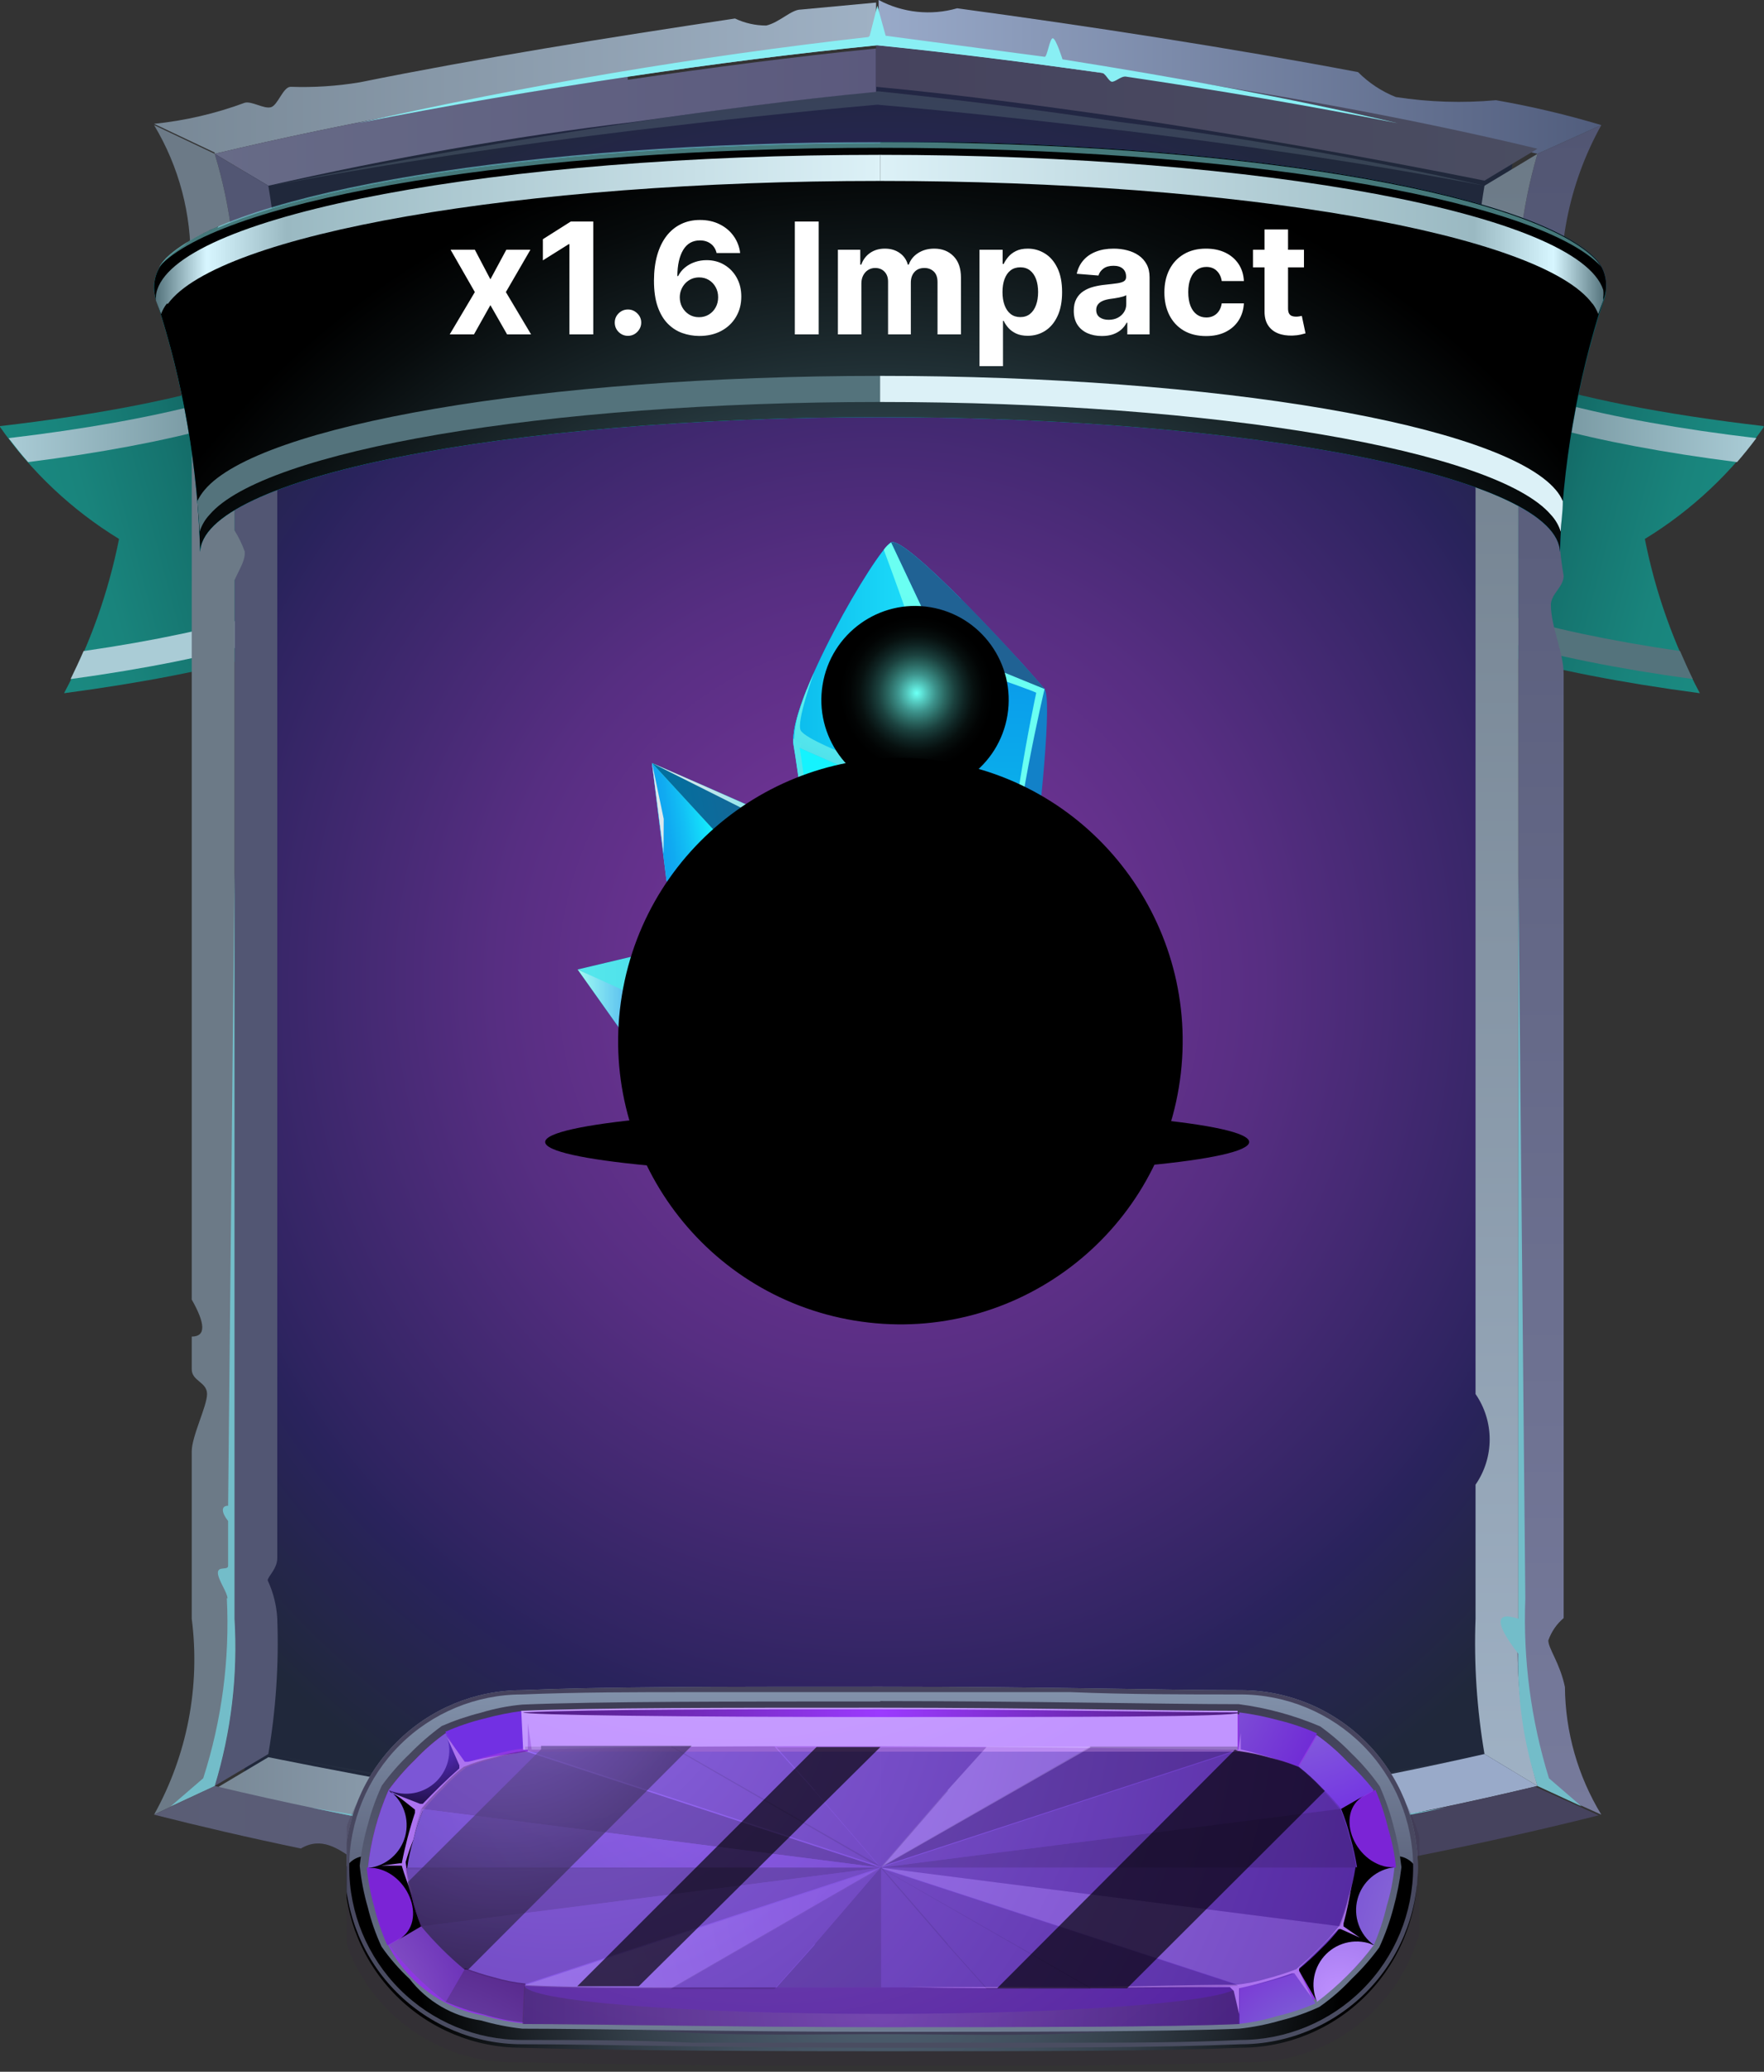 <svg width="229" height="269" viewBox="0 0 229 269" fill="none" xmlns="http://www.w3.org/2000/svg">
<rect x="0" y="0" width="229" height="269" fill="#333333" stroke="none"/>
<g clip-path="url(#clip0_176_444)">
<path fill-rule="evenodd" clip-rule="evenodd" d="M8.387 89.998C28.678 87.293 43.221 83.234 48.293 78.162C49.037 77.471 49.549 76.568 49.761 75.575C49.973 74.583 49.874 73.549 49.477 72.615C46.068 62.117 44.189 51.183 43.897 40.149C43.897 46.643 26.244 52.29 -0.067 55.334C4.035 61.239 9.322 66.226 15.455 69.978C14.059 76.962 11.655 83.706 8.32 89.998H8.387Z" fill="url(#paint0_linear_176_444)"/>
<path fill-rule="evenodd" clip-rule="evenodd" d="M42.105 49.347C36.491 53.812 22.49 57.599 3.653 60C2.74 58.986 1.928 57.937 1.116 56.889C20.832 54.556 35.578 50.7 41.428 46.169C42.6 45.328 43.486 44.147 43.965 42.787C43.965 43.97 44.134 45.289 44.269 46.71C43.747 47.698 43.007 48.554 42.105 49.212V49.347Z" fill="url(#paint1_linear_176_444)"/>
<path fill-rule="evenodd" clip-rule="evenodd" d="M10.957 84.52C29.186 81.882 42.409 77.756 47.279 73.36C48.036 72.686 48.577 71.804 48.834 70.823C49.037 71.466 49.274 72.075 49.477 72.616V72.852C49.477 73.551 49.333 74.242 49.054 74.882C48.774 75.522 48.366 76.097 47.854 76.572C42.849 81.375 28.678 85.501 9.165 88.172C9.74 86.989 10.315 85.771 10.856 84.52H10.957Z" fill="url(#paint2_linear_176_444)"/>
<path fill-rule="evenodd" clip-rule="evenodd" d="M26.209 57.127C25.837 48.74 34.022 42.551 43.491 40.488C44.843 52.46 50.052 67.07 49.883 74.713C49.883 71.602 45.791 68.592 38.046 65.92C30.302 63.248 26.209 60.205 26.209 57.127V57.127Z" fill="url(#paint3_linear_176_444)"/>
<path fill-rule="evenodd" clip-rule="evenodd" d="M220.6 89.998C200.309 87.293 185.733 83.234 180.66 78.162C179.925 77.465 179.418 76.563 179.207 75.572C178.996 74.582 179.09 73.551 179.476 72.615C182.908 62.122 184.8 51.186 185.09 40.149C185.09 46.643 202.744 52.29 229.055 55.334C224.952 61.239 219.665 66.226 213.532 69.978C214.913 76.966 217.317 83.712 220.668 89.998H220.6Z" fill="url(#paint4_linear_176_444)"/>
<path fill-rule="evenodd" clip-rule="evenodd" d="M187.051 49.347C192.631 53.812 206.632 57.599 225.503 60C226.382 58.986 227.228 57.937 228.006 56.889C208.289 54.556 193.578 50.7 187.728 46.169C186.558 45.318 185.664 44.142 185.157 42.787C185.157 43.97 185.157 45.289 184.887 46.71C185.398 47.705 186.14 48.563 187.051 49.212V49.347Z" fill="url(#paint5_linear_176_444)"/>
<path fill-rule="evenodd" clip-rule="evenodd" d="M218.029 84.52C199.801 81.882 186.578 77.756 181.708 73.36C180.939 72.696 180.395 71.809 180.152 70.823C179.958 71.432 179.733 72.031 179.476 72.616C179.476 72.616 179.476 72.785 179.476 72.852C179.469 73.549 179.607 74.239 179.881 74.879C180.154 75.519 180.558 76.096 181.065 76.572C186.07 81.375 200.241 85.501 219.754 88.172C219.179 86.989 218.638 85.771 218.097 84.52H218.029Z" fill="url(#paint6_linear_176_444)"/>
<path fill-rule="evenodd" clip-rule="evenodd" d="M202.743 57.127C203.149 48.74 194.931 42.551 185.462 40.488C184.143 52.46 178.935 67.07 179.104 74.713C179.104 71.602 183.196 68.592 190.94 65.92C198.685 63.248 202.743 60.205 202.743 57.127V57.127Z" fill="url(#paint7_linear_176_444)"/>
</g>
<path fill-rule="evenodd" clip-rule="evenodd" d="M113.733 245.313C124.673 244.153 135.612 242.827 146.884 241.17C163.459 238.766 180.034 235.866 196.609 232.219C195.551 226.175 195.134 220.035 195.366 213.903V37.958C195.134 31.826 195.551 25.687 196.609 19.642C180.034 15.996 163.459 13.095 146.884 10.692C136.027 9.034 125.087 7.708 113.733 6.548C102.876 7.708 91.937 9.034 81.08 10.692C64.505 13.095 47.93 15.996 31.355 19.642C32.413 25.687 32.83 31.826 32.598 37.958V213.903C32.83 220.035 32.413 226.175 31.355 232.219C47.93 235.866 64.505 238.766 81.08 241.17C91.937 242.827 102.876 244.153 113.733 245.313Z" fill="url(#paint9_radial_176_444)"/>
<path class="card-img-bg" fill-rule="evenodd" clip-rule="evenodd" d="M114.266 245.817C125.042 244.612 135.817 243.126 146.518 241.438C162.718 238.827 179.215 235.774 195.303 231.837C194.256 225.408 193.845 218.876 194.077 212.353V42.704C193.845 36.18 194.256 29.649 195.303 23.22C179.215 19.203 162.718 16.23 146.518 13.619C135.817 11.931 125.042 10.445 114.266 9.24C103.491 10.445 92.753 11.931 82.015 13.619C65.815 16.23 49.355 19.283 33.23 23.22C34.291 29.647 34.714 36.179 34.493 42.704V212.353C34.714 218.878 34.291 225.41 33.23 231.837C49.355 235.854 65.815 238.827 82.015 241.438C92.753 243.126 103.491 244.612 114.266 245.817V245.817Z" fill="url(#paint8_radial_176_444)"/>
<g style="mix-blend-mode:screen" opacity="0.5">
<path fill-rule="evenodd" clip-rule="evenodd" d="M145.474 16.908C161.138 18.814 177.133 21.135 192.713 24.118C177.05 20.555 161.055 17.82 145.308 15.831C134.976 14.284 124.534 12.958 113.981 11.852C103.539 12.902 93.097 14.228 82.654 15.831C66.908 18.151 50.913 20.886 35.249 24.118C50.83 21.135 66.825 18.814 82.488 16.908C92.931 15.665 103.456 14.505 113.898 13.593C124.424 14.505 134.949 15.665 145.391 16.908H145.474Z" fill="#4D5E6E"/>
</g>
<g style="mix-blend-mode:color-burn" opacity="0.2">
<path fill-rule="evenodd" clip-rule="evenodd" d="M145.474 235.038C161.138 233.132 177.133 230.812 192.713 227.828C177.05 231.392 161.055 234.127 145.308 236.116C134.976 237.663 124.534 238.989 113.981 240.094C103.539 238.989 93.097 237.663 82.654 236.116C66.908 233.795 50.913 231.06 35.249 227.828C50.83 230.812 66.825 233.132 82.488 235.038C92.931 236.281 103.456 237.442 113.898 238.353C124.424 237.442 134.949 236.281 145.391 235.038H145.474Z" fill="#35424F"/>
</g>
<path fill-rule="evenodd" clip-rule="evenodd" d="M199.593 19.973C197.52 27.013 196.679 34.359 197.106 41.686V210.173C196.679 217.5 197.52 224.846 199.593 231.886L207.88 235.616C204.838 230.619 203.206 224.891 203.156 219.041C202.493 215.891 201.002 214.068 201.002 212.991C201.395 211.864 202.082 210.863 202.991 210.09V87.516C202.991 84.782 201.333 81.301 201.333 78.566C201.333 77.074 202.991 76.245 202.991 74.754C202.201 70.341 202.201 65.823 202.991 61.411C202.09 60.509 201.584 59.287 201.584 58.013C201.584 56.738 202.09 55.516 202.991 54.615V41.686C201.859 32.901 203.573 23.983 207.88 16.243L199.593 19.973V19.973Z" fill="url(#paint10_linear_176_444)"/>
<path fill-rule="evenodd" clip-rule="evenodd" d="M27.873 19.973C45.526 15.746 63.676 12.597 81.494 9.945C92.268 8.371 102.959 6.962 113.733 5.884V0.332L103.953 1.243C102.71 1.243 101.218 2.901 99.478 3.315C98.073 3.317 96.686 3.005 95.417 2.403C78.842 4.89 62.267 7.542 46.686 10.691C43.729 11.183 40.731 11.377 37.736 11.271C36.741 11.271 36.078 13.675 35.166 13.923C34.255 14.172 32.68 13.094 31.768 13.343C27.977 14.75 24.023 15.669 20 16.078L27.873 19.807V19.973Z" fill="url(#paint11_linear_176_444)"/>
<path fill-rule="evenodd" clip-rule="evenodd" d="M81.494 9.943C63.675 12.595 45.526 15.744 27.873 19.971L34.835 24.115C50.498 20.551 66.576 17.733 82.323 15.827C92.765 14.335 103.29 12.927 113.733 11.932V6.296C102.959 7.374 92.268 8.783 81.494 10.357V9.943Z" fill="url(#paint12_linear_176_444)"/>
<path fill-rule="evenodd" clip-rule="evenodd" d="M113.732 5.884C124.506 6.962 135.28 8.37 145.971 9.945C163.872 12.597 182.022 15.746 199.592 19.973L207.88 16.244C203.39 14.895 198.824 13.815 194.205 13.011C189.867 13.402 185.498 13.263 181.193 12.597C179.359 11.866 177.695 10.766 176.304 9.365C159.729 6.216 141.413 3.398 124.258 1.077C120.849 2.054 117.194 1.667 114.064 0V5.553L113.732 5.884Z" fill="url(#paint13_linear_176_444)"/>
<path fill-rule="evenodd" clip-rule="evenodd" d="M145.971 9.945C135.28 8.37 124.506 6.961 113.732 5.884V11.271C124.258 12.265 134.783 13.674 145.225 15.166C160.972 17.486 177.05 20.304 192.713 23.453L199.592 19.31C182.022 15.083 163.872 11.934 145.971 9.282V9.945Z" fill="url(#paint14_linear_176_444)"/>
<path fill-rule="evenodd" clip-rule="evenodd" d="M192.714 24.118C191.725 29.919 191.336 35.807 191.553 41.688V181.002C192.747 182.732 193.387 184.784 193.387 186.886C193.387 188.988 192.747 191.041 191.553 192.771V210.174C191.336 216.055 191.725 221.943 192.714 227.744L199.592 231.888C197.52 224.847 196.678 217.501 197.106 210.174V41.688C196.678 34.361 197.52 27.015 199.592 19.974L192.714 24.118V24.118Z" fill="url(#paint15_linear_176_444)"/>
<path fill-rule="evenodd" clip-rule="evenodd" d="M27.873 19.974C30.014 27.002 30.884 34.355 30.442 41.688V210.174C30.884 217.508 30.014 224.861 27.873 231.888L34.835 227.744C35.823 221.943 36.212 216.055 35.995 210.174C35.906 208.452 35.484 206.764 34.752 205.202C34.752 204.705 35.995 203.71 35.995 202.301V41.688C36.212 35.807 35.823 29.919 34.835 24.118L27.873 19.974V19.974Z" fill="url(#paint16_linear_176_444)"/>
<path fill-rule="evenodd" clip-rule="evenodd" d="M30.442 41.686C30.884 34.353 30.015 27 27.873 19.973L20 16.243C23.243 21.64 24.881 27.85 24.724 34.144C25.581 34.881 26.189 35.866 26.464 36.962C26.349 38.645 25.807 40.27 24.89 41.686C25.793 44.375 25.793 47.285 24.89 49.974C24.89 50.554 26.133 49.974 26.133 50.885C26.133 51.797 24.89 52.791 24.89 53.372V168.735C26.63 171.801 26.796 173.542 24.89 173.542V177.768C24.89 179.343 26.879 179.426 26.879 181.001C26.879 182.575 24.89 186.47 24.89 188.459V210.173C26.021 218.959 24.308 227.875 20 235.616L27.873 231.886C30.015 224.859 30.884 217.506 30.442 210.173V75.334C31.188 73.676 31.851 72.765 31.768 71.604C31.424 70.648 30.98 69.731 30.442 68.869V41.686Z" fill="url(#paint17_linear_176_444)"/>
<path fill-rule="evenodd" clip-rule="evenodd" d="M82.323 236.443C66.576 234.122 50.498 231.305 34.835 228.155L27.873 232.299C45.526 236.526 63.675 239.675 81.494 242.327C92.268 243.902 102.959 245.311 113.733 246.388V240.752C103.29 239.675 92.765 238.349 82.323 236.857V236.443Z" fill="url(#paint18_linear_176_444)"/>
<path fill-rule="evenodd" clip-rule="evenodd" d="M81.494 241.916C63.676 239.264 45.526 236.114 27.873 231.888L20 235.617C25.884 237.109 32.266 238.601 39.062 240.01C41.714 238.435 43.868 240.009 45.94 241.418L48.592 241.916C48.592 240.755 49.504 240.01 49.752 240.092C50.001 240.175 51.41 242.496 53.813 242.91C65.499 245.148 76.77 246.888 89.036 248.629C92.185 248.629 93.511 247.054 97.323 247.385C102.988 248.134 108.548 249.524 113.898 251.529V245.977C103.125 244.899 92.434 243.49 81.66 241.916H81.494Z" fill="url(#paint19_linear_176_444)"/>
<path fill-rule="evenodd" clip-rule="evenodd" d="M113.732 240.339V245.975C124.506 244.897 135.28 243.489 145.971 241.914C163.872 239.262 182.022 236.113 199.592 231.886L192.713 227.742C177.05 231.306 160.972 234.124 145.225 236.03C134.783 237.522 124.258 238.848 113.732 239.925V240.339Z" fill="url(#paint20_linear_176_444)"/>
<path fill-rule="evenodd" clip-rule="evenodd" d="M145.971 241.916C135.28 243.491 124.506 244.899 113.732 245.977V251.612C128.319 250.203 143.899 248.049 158.983 245.562C163.045 244.085 167.341 243.355 171.663 243.408C173.237 243.408 174.729 241.087 176.304 240.838C177.878 240.59 178.044 242.164 178.873 241.999C189.232 240.01 199.012 237.855 207.548 235.7L199.26 231.971C181.691 236.197 163.541 239.347 145.64 241.999L145.971 241.916Z" fill="url(#paint21_linear_176_444)"/>
<path fill-rule="evenodd" clip-rule="evenodd" d="M112.738 4.806C90.451 7.329 68.318 11.064 46.438 15.994C58.123 13.673 69.974 11.684 81.66 9.944C93.345 8.203 103.125 6.96 113.899 5.883C123.678 6.877 133.374 8.121 142.988 9.447C143.485 9.447 143.9 10.524 144.314 10.607C144.728 10.69 145.557 9.861 146.137 9.944C157.906 11.684 169.674 13.673 181.442 15.994C167.271 12.679 152.519 10.027 137.933 7.706C137.933 7.706 137.104 5.054 136.689 4.971C136.275 4.888 135.943 7.458 135.612 7.375L114.976 4.64L113.899 0.745L112.904 4.64L112.738 4.806Z" fill="#89EFF4"/>
<path fill-rule="evenodd" clip-rule="evenodd" d="M113.733 244.152C90.61 242.246 64.007 238.599 40.388 234.704C54.062 237.522 67.903 239.925 81.826 241.914C92.6 243.489 103.291 244.898 114.064 245.975C124.838 244.898 135.612 243.489 146.303 241.914C159.978 239.925 173.818 237.522 187.741 234.704C164.121 238.599 137.518 242.246 114.396 244.152H113.733Z" fill="#73BDC9"/>
<path fill-rule="evenodd" clip-rule="evenodd" d="M29.447 207.52C29.842 215.432 28.803 223.35 26.381 230.892L22.154 234.538L27.873 231.886C30.014 224.859 30.884 217.506 30.442 210.173V113.291L29.613 195.504C28.702 195.504 28.702 196.332 29.613 197.493V203.294C29.613 203.957 28.287 203.294 28.287 204.205C28.287 205.117 29.53 206.775 29.53 207.52H29.447Z" fill="#73BDC9"/>
<path fill-rule="evenodd" clip-rule="evenodd" d="M198.017 207.52C197.707 215.428 198.744 223.331 201.084 230.892L205.31 234.538L199.592 231.886C197.801 226.349 196.96 220.549 197.105 214.731C194.039 210.753 194.039 209.178 197.105 210.173V113.291L198.017 207.52Z" fill="#73BDC9"/>
<g clip-path="url(#clip1_176_444)">
<path fill-rule="evenodd" clip-rule="evenodd" d="M114.249 18.613C68.562 18.613 30.416 25.085 21.556 33.658C20.829 34.361 20.328 35.266 20.117 36.256C19.906 37.246 19.995 38.277 20.372 39.216C23.807 49.741 25.698 60.71 25.986 71.78C25.986 62.054 65.519 54.159 114.249 54.159C162.98 54.159 202.513 62.054 202.513 71.78C202.808 60.622 204.699 49.565 208.126 38.945C208.513 38.007 208.607 36.974 208.396 35.982C208.185 34.99 207.678 34.085 206.943 33.387C198.083 24.814 159.971 18.342 114.249 18.342V18.613Z" fill="#1181C7"/>
<path fill-rule="evenodd" clip-rule="evenodd" d="M114.249 53.99V18.613C159.97 18.613 198.082 25.085 206.943 33.658C207.678 34.356 208.184 35.261 208.396 36.253C208.607 37.245 208.513 38.278 208.126 39.216C204.724 49.749 202.834 60.713 202.513 71.779C202.513 62.054 163.014 54.159 114.249 54.159V53.99Z" fill="url(#paint22_radial_176_444)"/>
<path style="mix-blend-mode:screen" fill-rule="evenodd" clip-rule="evenodd" d="M204.508 35.997C201.255 45.951 199.466 56.328 199.199 66.799C198.015 65.975 196.758 65.261 195.445 64.664C195.889 54.241 197.534 43.905 200.349 33.862C200.606 33.134 200.708 32.36 200.65 31.59C200.592 30.82 200.374 30.07 200.011 29.389C201.361 29.955 202.671 30.612 203.934 31.355C205.185 32.168 204.948 34.404 204.373 35.997H204.508Z" fill="url(#paint23_radial_176_444)"/>
<path fill-rule="evenodd" clip-rule="evenodd" d="M114.249 53.99V18.613C68.562 18.613 30.416 25.085 21.556 33.658C20.829 34.361 20.328 35.266 20.117 36.256C19.906 37.246 19.995 38.276 20.372 39.216C23.807 49.74 25.698 60.71 25.986 71.779C25.986 62.054 65.519 54.159 114.249 54.159V53.99Z" fill="url(#paint24_radial_176_444)"/>
<path style="mix-blend-mode:screen" fill-rule="evenodd" clip-rule="evenodd" d="M24.024 35.997C27.261 45.955 29.049 56.329 29.333 66.799C30.513 65.968 31.77 65.253 33.087 64.664C32.6 54.236 30.909 43.9 28.048 33.862C27.778 33.138 27.665 32.364 27.718 31.593C27.77 30.821 27.987 30.07 28.353 29.389C27.013 29.955 25.714 30.611 24.464 31.355C23.179 32.168 23.449 34.404 24.024 35.997V35.997Z" fill="url(#paint25_radial_176_444)"/>
<path style="mix-blend-mode:screen" fill-rule="evenodd" clip-rule="evenodd" d="M114.249 18.613C68.562 18.613 30.416 25.085 21.556 33.658C20.829 34.361 20.328 35.266 20.117 36.256C19.906 37.246 19.995 38.277 20.372 39.216C23.807 49.741 25.698 60.71 25.986 71.78C25.986 62.054 65.519 54.159 114.249 54.159C162.98 54.159 202.513 62.054 202.513 71.78C202.808 60.622 204.699 49.565 208.126 38.945C208.513 38.007 208.607 36.974 208.396 35.982C208.185 34.99 207.678 34.085 206.943 33.387C198.083 24.814 159.971 18.342 114.249 18.342V18.613Z" fill="url(#paint26_radial_176_444)"/>
<g style="mix-blend-mode:screen" opacity="0.5">
<path fill-rule="evenodd" clip-rule="evenodd" d="M114.249 19.189C160.207 19.189 198.556 25.661 207.484 34.234C207.625 34.365 207.75 34.513 207.856 34.675C207.612 34.236 207.304 33.837 206.943 33.489C198.083 24.916 159.97 18.444 114.249 18.444C68.528 18.444 30.416 24.916 21.556 33.489C21.215 33.854 20.909 34.252 20.643 34.675L21.049 34.234C29.942 25.661 68.393 19.189 114.249 19.189Z" fill="#89EFF4"/>
</g>
<path fill-rule="evenodd" clip-rule="evenodd" d="M21.793 39.453C28.354 30.406 67.277 23.493 114.25 23.493V20.105C64.403 20.105 23.619 27.83 20.407 37.623C20.295 37.951 20.238 38.294 20.237 38.64C20.251 38.764 20.251 38.889 20.237 39.013C20.474 39.589 20.677 40.165 20.914 40.775C21.087 40.285 21.338 39.828 21.658 39.419L21.793 39.453Z" fill="url(#paint27_linear_176_444)"/>
<path fill-rule="evenodd" clip-rule="evenodd" d="M27.204 66.832C34.272 58.53 70.558 52.194 114.25 52.194V48.805C70.287 48.805 33.595 55.209 26.561 63.613C26.184 64.056 25.866 64.546 25.614 65.07C25.75 66.516 25.851 67.838 25.919 69.035C26.176 68.213 26.616 67.46 27.204 66.832V66.832Z" fill="url(#paint28_linear_176_444)"/>
<path fill-rule="evenodd" clip-rule="evenodd" d="M206.74 39.453C200.145 30.406 161.255 23.493 114.249 23.493V20.105C164.096 20.105 204.88 27.83 208.126 37.623C208.177 37.96 208.177 38.303 208.126 38.64C208.14 38.764 208.14 38.889 208.126 39.013C207.923 39.589 207.686 40.165 207.484 40.775C207.297 40.291 207.047 39.836 206.74 39.419V39.453Z" fill="url(#paint29_linear_176_444)"/>
<path fill-rule="evenodd" clip-rule="evenodd" d="M201.329 66.832C194.227 58.53 157.941 52.194 114.249 52.194V48.805C158.212 48.805 194.904 55.209 201.971 63.613C202.347 64.05 202.655 64.541 202.884 65.07C202.884 66.527 202.648 67.849 202.614 69.035C202.356 68.213 201.917 67.46 201.329 66.832V66.832Z" fill="url(#paint30_linear_176_444)"/>
</g>
<g class="card-svg-img" clip-path="url(#clip2_176_444)">
<path d="M122.018 146.992C122.018 146.992 98.072 145.7 96.649 145.338C95.227 144.976 90.534 141.332 90.534 141.332L80.331 133.417L74.988 125.883L87.47 122.924L99.057 125.838L105.243 124.546L125.501 134.929L122.018 146.992Z" fill="#186181"/>
<path d="M87.521 130.012C88.249 129.864 94.338 127.932 94.338 127.932C94.338 127.932 92.465 124.191 91.39 123.919L87.45 122.924L74.969 125.883C74.969 125.883 82.558 129.534 83.279 129.941C84 130.348 86.813 130.154 87.521 130.012Z" fill="url(#paint31_linear_176_444)"/>
<path d="M123.852 141.358L107.592 134.897L96.166 133.333L89.452 134.697L96.649 145.345C98.072 145.681 121.464 146.999 121.464 146.999L123.852 141.358Z" fill="#00618E"/>
<path d="M84.425 130.168C84.425 130.168 88.931 134.044 89.42 134.69C89.909 135.337 123.569 142.392 123.569 142.392C123.569 142.392 106.833 127.835 104.477 128.223C102.121 128.611 94.338 127.932 94.338 127.932L84.425 130.168Z" fill="#00618E"/>
<path d="M96.649 145.332L89.42 134.697L84.425 130.167L74.988 125.884L80.331 133.417L96.649 145.332Z" fill="url(#paint32_linear_176_444)"/>
<path d="M101.406 129.437C101.406 129.437 91.801 124.65 90.623 122.847C89.445 121.044 86.516 114.293 86.516 114.293L84.637 99.077C84.637 99.077 103.388 107.224 104.103 107.812C104.817 108.4 111.827 121.981 111.827 121.981L101.406 129.437Z" fill="url(#paint33_linear_176_444)"/>
<path d="M90.314 122.343H90.366L92.754 107.87L84.637 99.077L86.516 114.293C86.516 114.293 89.001 120.036 90.314 122.343Z" fill="url(#paint34_linear_176_444)"/>
<path d="M101.29 108.374L103.465 107.463C100.06 105.777 84.637 99.064 84.637 99.064L92.754 107.87L101.29 108.374Z" fill="url(#paint35_linear_176_444)"/>
<path d="M101.431 106.507C96.088 104.052 84.637 99.077 84.637 99.077L98.155 105.854L101.431 106.507Z" fill="url(#paint36_linear_176_444)"/>
<path d="M84.644 99.077L86.163 106.32L86.137 110.804L84.644 99.077Z" fill="url(#paint37_linear_176_444)"/>
<path d="M108.873 141.164C108.873 141.164 104.013 102.139 103.041 96.776C102.069 91.414 113.733 71.41 115.677 70.435C117.621 69.459 133.656 87.02 135.6 89.463C137.544 91.905 130.257 145.067 128.796 143.606C127.335 142.146 124.695 148.485 119.456 148.969C114.216 149.454 108.873 141.164 108.873 141.164Z" fill="#1281C8"/>
<path d="M135.6 89.463L132.15 85.554L121.084 81.923L115.69 89.482L111.879 100.699L108.48 115.818L107.341 128.888C108.223 135.866 108.886 141.165 108.886 141.165C108.886 141.165 114.229 149.461 119.468 148.97C124.708 148.479 127.354 142.14 128.809 143.607C128.809 143.607 131.808 112.871 131.808 109.693C131.808 106.514 133.74 94.335 135.6 89.463Z" fill="url(#paint38_linear_176_444)"/>
<path d="M111.866 100.679L104.746 89.462C103.504 92.564 102.763 95.277 103.04 96.776C104.012 102.139 108.872 141.164 108.872 141.164C110.203 143.153 111.787 144.958 113.584 146.533H115.664C115.664 146.533 119.159 113.847 119.455 111.895C119.751 109.944 111.866 100.679 111.866 100.679Z" fill="url(#paint39_linear_176_444)"/>
<path d="M122.558 85.069L125.641 80.921L124.702 77.723C120.537 73.543 116.578 69.97 115.69 70.435C113.758 71.41 102.081 91.408 103.053 96.777L111.879 100.653L122.558 85.069Z" fill="url(#paint40_linear_176_444)"/>
<path d="M135.6 89.463C133.669 87.02 117.621 69.433 115.677 70.435L122.558 85.069L135.6 89.463Z" fill="url(#paint41_linear_176_444)"/>
<path d="M114.731 71.378C115.491 73.413 120.023 85.67 119.456 85.534C118.89 85.398 113.328 96.615 113.328 96.615L110.109 98.075C110.109 98.075 104.561 95.936 103.949 94.845C103.337 93.753 105.674 87.337 105.674 87.337C104.791 89.251 104.053 91.229 103.466 93.255C103.192 94.413 103.056 95.599 103.061 96.789L111.886 100.666L122.578 85.056L115.677 70.435C115.31 70.692 114.99 71.011 114.731 71.378V71.378Z" fill="url(#paint42_linear_176_444)"/>
<path d="M104.091 96.621L102.971 95.904C102.955 96.196 102.97 96.488 103.016 96.776C103.988 102.139 108.848 141.164 108.848 141.164C108.848 141.164 104.799 102.398 103.814 97.132L104.091 96.621Z" fill="url(#paint43_linear_176_444)"/>
<path d="M110.74 100.182C110.74 100.182 118.124 110.397 118.754 111.411C119.385 112.425 115.665 146.533 115.665 146.533C115.665 146.533 119.887 112.29 119.81 111.327C119.733 110.364 112.214 100.182 112.214 100.182L111.867 100.679L110.74 100.182Z" fill="url(#paint44_linear_176_444)"/>
<path d="M122.018 83.906L135.6 89.463C135.6 89.463 131.429 107.082 131.306 116.561C130.096 110.92 134.39 90.516 134.525 89.947C133.63 89.463 122.204 85.56 122.204 85.56L122.533 85.069L122.018 83.906Z" fill="url(#paint45_linear_176_444)"/>
<path style="mix-blend-mode:color-dodge" d="M130.788 92.848C131.87 86.195 127.374 79.922 120.746 78.836C114.118 77.751 107.868 82.263 106.786 88.916C105.704 95.568 110.2 101.842 116.828 102.927C123.456 104.013 129.706 99.501 130.788 92.848Z" fill="url(#paint46_radial_176_444)"/>
<path style="mix-blend-mode:color-dodge" d="M128.473 116.12C130.003 109.556 125.942 102.991 119.403 101.455C112.864 99.919 106.323 103.995 104.793 110.558C103.263 117.121 107.323 123.687 113.862 125.223C120.401 126.758 126.943 122.683 128.473 116.12Z" fill="url(#paint47_radial_176_444)"/>
<path d="M133.527 146.927C133.527 146.927 139.623 136.99 141.149 135.711C142.774 134.147 144.302 132.486 145.726 130.736L146.865 140.654L139.836 146.927H133.527Z" fill="url(#paint48_linear_176_444)"/>
<path d="M93.09 122.415C93.09 122.415 90.013 130.646 90.296 132.326C90.579 134.006 91.673 141.546 91.68 142.121C91.686 142.696 101.464 148.782 101.464 148.782H112.916C112.916 148.782 117.383 134.852 116.546 132.326C115.71 129.8 104.818 122.415 104.818 122.415L93.366 118.854L93.09 122.415Z" fill="url(#paint49_linear_176_444)"/>
<path d="M109.916 126.078L113.34 132.403L112.915 148.775H101.464L92.162 141.054L98.567 126.084L109.916 126.078Z" fill="url(#paint50_linear_176_444)"/>
<path d="M93.366 118.854L93.09 122.395C93.09 122.395 90.013 130.627 90.296 132.306C90.579 133.986 91.673 141.526 91.68 142.102L98.567 126.065L93.366 118.854Z" fill="url(#paint51_linear_176_444)"/>
<path d="M93.192 121.116L93.366 118.874L93.192 121.116Z" fill="url(#paint52_linear_176_444)"/>
<path d="M109.916 126.078C107.258 124.069 104.818 122.415 104.818 122.415L93.366 118.854L98.567 126.065H109.916V126.078Z" fill="url(#paint53_linear_176_444)"/>
<path d="M93.089 122.414C93.089 122.414 90.018 130.646 90.295 132.326C90.572 134.006 91.672 141.546 91.679 142.121C91.679 142.153 91.718 142.198 91.763 142.256L98.567 126.104L93.726 118.997L93.365 118.887L93.089 122.414Z" fill="url(#paint54_linear_176_444)"/>
<path d="M94.422 119.197L93.366 118.874L93.283 119.927L93.366 119.991C93.366 119.991 97.872 125.587 97.872 126.007C97.872 126.427 91.68 142.114 91.68 142.114L98.915 126.078L94.422 119.197Z" fill="url(#paint55_linear_176_444)"/>
<path d="M98.181 124.959L108.01 126.084H98.915L98.181 124.959Z" fill="url(#paint56_linear_176_444)"/>
<path d="M116.546 132.325C116.128 131.072 113.218 128.61 110.405 126.452C110.405 126.452 115.555 131.802 115.883 132.713C116.212 133.624 112.929 148.278 112.929 148.278L113.096 148.2C113.914 145.558 117.287 134.541 116.546 132.325Z" fill="url(#paint57_linear_176_444)"/>
<path d="M144.399 132.293L143.878 136.635L146.858 140.667L145.719 130.749C145.719 130.749 145.159 131.421 144.399 132.293Z" fill="url(#paint58_linear_176_444)"/>
<path d="M143.878 136.635L145.725 130.736C144.302 132.486 142.773 134.147 141.149 135.711C140.765 136.089 140.418 136.502 140.112 136.945L143.878 136.635Z" fill="url(#paint59_linear_176_444)"/>
<path d="M130.309 146.637C129.898 146.598 129.499 146.476 129.136 146.279C128.773 146.082 128.454 145.813 128.197 145.49C127.94 145.166 127.75 144.793 127.64 144.394C127.529 143.995 127.5 143.578 127.553 143.167C128.229 137.998 130.128 128.171 131.48 126.007C133.257 123.151 144.998 113.698 144.998 113.698C144.998 113.698 145.713 127.971 144.998 128.953C144.445 129.715 138.883 140.421 136.488 145.047C136.166 145.667 135.666 146.176 135.054 146.508C134.441 146.841 133.744 146.983 133.051 146.915L130.309 146.637Z" fill="url(#paint60_linear_176_444)"/>
<path d="M140.009 122.821L136.443 120.993C134.164 123.028 132.156 124.979 131.506 126.032C130.154 128.197 128.255 137.992 127.579 143.193C127.525 143.604 127.554 144.021 127.665 144.42C127.775 144.819 127.965 145.191 128.222 145.515C128.479 145.839 128.799 146.108 129.162 146.305C129.525 146.502 129.923 146.624 130.334 146.663L140.949 124.482L140.009 122.821Z" fill="url(#paint61_linear_176_444)"/>
<path d="M144.985 113.724L144.522 114.105L140.602 122.679L140.956 124.482L144.985 129.005C145.7 127.997 144.985 113.724 144.985 113.724Z" fill="url(#paint62_linear_176_444)"/>
<path d="M144.986 113.724C144.986 113.724 133.257 123.177 131.468 126.032L140.943 124.482L144.986 113.724Z" fill="url(#paint63_linear_176_444)"/>
<path d="M132.092 126.608C133.308 124.734 144.966 113.75 144.966 113.744C144.966 113.737 133.238 123.196 131.448 126.052C130.096 128.216 128.197 138.012 127.521 143.213C127.554 143.18 130.882 128.456 132.092 126.608Z" fill="url(#paint64_linear_176_444)"/>
<path d="M140.196 146.895C141.452 146.271 142.742 145.716 144.059 145.234C144.303 145.234 147.277 146.372 146.878 146.772C146.479 147.173 140.196 146.895 140.196 146.895Z" fill="url(#paint65_linear_176_444)"/>
<path style="mix-blend-mode:color-dodge" d="M100.247 140.337C106.245 140.337 111.107 135.457 111.107 129.437C111.107 123.418 106.245 118.538 100.247 118.538C94.25 118.538 89.388 123.418 89.388 129.437C89.388 135.457 94.25 140.337 100.247 140.337Z" fill="url(#paint66_radial_176_444)"/>
<path style="mix-blend-mode:color-dodge" d="M132.092 142.121C138.089 142.121 142.951 137.24 142.951 131.221C142.951 125.201 138.089 120.321 132.092 120.321C126.094 120.321 121.232 125.201 121.232 131.221C121.232 137.24 126.094 142.121 132.092 142.121Z" fill="url(#paint67_radial_176_444)"/>
<path style="mix-blend-mode:color-dodge" d="M116.469 152.594C141.707 152.594 162.166 150.662 162.166 148.278C162.166 145.894 141.707 143.962 116.469 143.962C91.231 143.962 70.772 145.894 70.772 148.278C70.772 150.662 91.231 152.594 116.469 152.594Z" fill="url(#paint68_radial_176_444)"/>
<path style="mix-blend-mode:color-dodge" d="M153.039 141.176C156.341 121.137 142.833 102.206 122.868 98.892C102.903 95.578 84.042 109.137 80.741 129.176C77.439 149.215 90.947 168.146 110.912 171.46C130.877 174.774 149.738 161.215 153.039 141.176Z" fill="url(#paint69_radial_176_444)"/>
</g>
<path d="M61.644 32.426L63.662 36.269L65.73 32.426H68.858L65.673 37.923L68.944 43.419H65.831L63.662 39.619L61.529 43.419H58.38L61.644 37.923L58.494 32.426H61.644ZM77.017 28.761V43.419H73.918V31.703H73.832L70.476 33.807V31.059L74.104 28.761H77.017ZM81.525 43.605C81.052 43.605 80.647 43.438 80.308 43.105C79.974 42.766 79.807 42.36 79.807 41.888C79.807 41.42 79.974 41.019 80.308 40.685C80.647 40.351 81.052 40.184 81.525 40.184C81.983 40.184 82.383 40.351 82.727 40.685C83.071 41.019 83.242 41.42 83.242 41.888C83.242 42.203 83.161 42.491 82.999 42.754C82.841 43.011 82.634 43.219 82.376 43.377C82.119 43.529 81.835 43.605 81.525 43.605ZM90.752 43.62C89.998 43.615 89.27 43.489 88.569 43.24C87.873 42.992 87.247 42.589 86.694 42.031C86.14 41.473 85.701 40.733 85.377 39.812C85.057 38.891 84.897 37.761 84.897 36.42C84.902 35.189 85.043 34.089 85.32 33.12C85.601 32.147 86.002 31.321 86.522 30.644C87.047 29.966 87.674 29.451 88.404 29.098C89.135 28.74 89.953 28.561 90.859 28.561C91.838 28.561 92.701 28.752 93.45 29.134C94.2 29.511 94.801 30.023 95.254 30.672C95.712 31.321 95.989 32.049 96.084 32.855H93.028C92.909 32.345 92.658 31.944 92.276 31.653C91.895 31.362 91.422 31.216 90.859 31.216C89.905 31.216 89.18 31.631 88.684 32.462C88.192 33.292 87.942 34.42 87.932 35.847H88.032C88.252 35.413 88.548 35.043 88.92 34.738C89.297 34.428 89.724 34.191 90.201 34.029C90.683 33.862 91.191 33.779 91.725 33.779C92.594 33.779 93.367 33.984 94.044 34.394C94.722 34.8 95.256 35.358 95.648 36.069C96.039 36.78 96.234 37.593 96.234 38.51C96.234 39.502 96.003 40.385 95.54 41.158C95.082 41.931 94.44 42.537 93.615 42.976C92.794 43.41 91.84 43.625 90.752 43.62ZM90.738 41.186C91.215 41.186 91.642 41.072 92.019 40.843C92.396 40.614 92.692 40.304 92.906 39.912C93.121 39.521 93.228 39.082 93.228 38.596C93.228 38.109 93.121 37.672 92.906 37.286C92.696 36.899 92.405 36.591 92.033 36.362C91.661 36.133 91.236 36.019 90.759 36.019C90.401 36.019 90.07 36.086 89.764 36.219C89.464 36.353 89.199 36.539 88.97 36.778C88.746 37.016 88.569 37.293 88.44 37.608C88.311 37.918 88.247 38.249 88.247 38.603C88.247 39.075 88.354 39.507 88.569 39.898C88.789 40.289 89.084 40.602 89.457 40.836C89.834 41.069 90.261 41.186 90.738 41.186ZM106.281 28.761V43.419H103.182V28.761H106.281ZM108.774 43.419V32.426H111.68V34.365H111.809C112.038 33.721 112.419 33.213 112.954 32.841C113.488 32.469 114.128 32.283 114.872 32.283C115.626 32.283 116.268 32.471 116.797 32.848C117.327 33.22 117.68 33.726 117.856 34.365H117.971C118.195 33.736 118.601 33.232 119.188 32.855C119.779 32.474 120.478 32.283 121.285 32.283C122.311 32.283 123.143 32.61 123.783 33.263C124.427 33.912 124.749 34.833 124.749 36.026V43.419H121.707V36.627C121.707 36.017 121.545 35.558 121.22 35.253C120.896 34.948 120.49 34.795 120.004 34.795C119.45 34.795 119.018 34.971 118.708 35.325C118.398 35.673 118.243 36.133 118.243 36.706V43.419H115.287V36.563C115.287 36.024 115.132 35.594 114.822 35.275C114.516 34.955 114.113 34.795 113.612 34.795C113.273 34.795 112.968 34.881 112.696 35.053C112.429 35.22 112.217 35.456 112.059 35.761C111.902 36.062 111.823 36.415 111.823 36.821V43.419H108.774ZM127.157 47.542V32.426H130.163V34.273H130.299C130.433 33.977 130.626 33.676 130.879 33.371C131.137 33.06 131.471 32.803 131.881 32.598C132.296 32.388 132.811 32.283 133.427 32.283C134.229 32.283 134.968 32.493 135.646 32.913C136.323 33.328 136.865 33.955 137.27 34.795C137.676 35.63 137.879 36.677 137.879 37.937C137.879 39.163 137.681 40.199 137.285 41.043C136.894 41.883 136.359 42.52 135.682 42.954C135.009 43.384 134.255 43.598 133.42 43.598C132.828 43.598 132.325 43.501 131.91 43.305C131.499 43.109 131.163 42.864 130.901 42.568C130.638 42.267 130.438 41.964 130.299 41.659H130.206V47.542H127.157ZM130.142 37.923C130.142 38.576 130.233 39.147 130.414 39.633C130.595 40.12 130.858 40.499 131.201 40.771C131.545 41.038 131.962 41.172 132.454 41.172C132.95 41.172 133.37 41.036 133.713 40.764C134.057 40.487 134.317 40.106 134.493 39.619C134.675 39.127 134.765 38.562 134.765 37.923C134.765 37.288 134.677 36.73 134.501 36.248C134.324 35.766 134.064 35.389 133.72 35.117C133.377 34.845 132.955 34.709 132.454 34.709C131.957 34.709 131.538 34.84 131.194 35.103C130.855 35.365 130.595 35.737 130.414 36.219C130.233 36.701 130.142 37.269 130.142 37.923ZM143.046 43.627C142.345 43.627 141.72 43.505 141.171 43.262C140.622 43.014 140.188 42.649 139.869 42.167C139.554 41.68 139.396 41.074 139.396 40.349C139.396 39.738 139.508 39.225 139.733 38.81C139.957 38.395 140.262 38.061 140.649 37.808C141.035 37.555 141.474 37.364 141.966 37.236C142.462 37.107 142.982 37.016 143.526 36.964C144.165 36.897 144.681 36.835 145.072 36.778C145.463 36.715 145.747 36.625 145.924 36.506C146.1 36.386 146.188 36.21 146.188 35.976V35.933C146.188 35.48 146.045 35.129 145.759 34.881C145.477 34.633 145.077 34.509 144.557 34.509C144.008 34.509 143.571 34.63 143.247 34.874C142.922 35.112 142.708 35.413 142.603 35.776L139.783 35.547C139.926 34.879 140.207 34.301 140.627 33.814C141.047 33.323 141.589 32.946 142.252 32.684C142.92 32.416 143.693 32.283 144.571 32.283C145.182 32.283 145.766 32.354 146.324 32.498C146.887 32.641 147.386 32.862 147.82 33.163C148.259 33.464 148.605 33.85 148.858 34.323C149.111 34.79 149.237 35.351 149.237 36.005V43.419H146.346V41.895H146.26C146.083 42.239 145.847 42.541 145.551 42.804C145.256 43.062 144.9 43.264 144.485 43.412C144.07 43.555 143.59 43.627 143.046 43.627ZM143.92 41.523C144.368 41.523 144.764 41.434 145.108 41.258C145.451 41.077 145.721 40.833 145.916 40.528C146.112 40.222 146.21 39.877 146.21 39.49V38.324C146.114 38.386 145.983 38.443 145.816 38.495C145.654 38.543 145.47 38.588 145.265 38.631C145.06 38.669 144.855 38.705 144.65 38.739C144.444 38.767 144.258 38.794 144.091 38.817C143.733 38.87 143.421 38.953 143.154 39.068C142.886 39.182 142.679 39.337 142.531 39.533C142.383 39.724 142.309 39.962 142.309 40.249C142.309 40.664 142.459 40.981 142.76 41.201C143.065 41.415 143.452 41.523 143.92 41.523ZM156.57 43.634C155.444 43.634 154.475 43.396 153.664 42.918C152.858 42.437 152.237 41.769 151.803 40.914C151.374 40.06 151.159 39.077 151.159 37.966C151.159 36.84 151.376 35.852 151.81 35.002C152.249 34.148 152.872 33.483 153.678 33.006C154.485 32.524 155.444 32.283 156.556 32.283C157.515 32.283 158.354 32.457 159.075 32.805C159.795 33.154 160.366 33.643 160.786 34.273C161.205 34.902 161.437 35.642 161.48 36.491H158.603C158.521 35.943 158.307 35.501 157.958 35.167C157.615 34.828 157.164 34.659 156.606 34.659C156.133 34.659 155.721 34.788 155.368 35.045C155.019 35.298 154.747 35.668 154.552 36.155C154.356 36.642 154.258 37.231 154.258 37.923C154.258 38.624 154.354 39.221 154.544 39.712C154.74 40.203 155.014 40.578 155.368 40.836C155.721 41.093 156.133 41.222 156.606 41.222C156.954 41.222 157.267 41.151 157.543 41.007C157.825 40.864 158.056 40.657 158.238 40.385C158.424 40.108 158.545 39.776 158.603 39.39H161.48C161.432 40.23 161.203 40.969 160.793 41.609C160.387 42.243 159.826 42.739 159.111 43.097C158.395 43.455 157.548 43.634 156.57 43.634ZM169.279 32.426V34.716H162.659V32.426H169.279ZM164.162 29.792H167.211V40.041C167.211 40.323 167.254 40.542 167.34 40.7C167.426 40.852 167.545 40.96 167.698 41.022C167.855 41.084 168.036 41.115 168.242 41.115C168.385 41.115 168.528 41.103 168.671 41.079C168.814 41.05 168.924 41.029 169 41.015L169.48 43.283C169.327 43.331 169.112 43.386 168.836 43.448C168.559 43.515 168.222 43.555 167.826 43.57C167.092 43.598 166.447 43.501 165.894 43.276C165.345 43.052 164.918 42.704 164.613 42.231C164.307 41.759 164.157 41.163 164.162 40.442V29.792Z" fill="white"/>
<g clip-path="url(#clip3_176_444)">
<g style="mix-blend-mode:multiply" opacity="0.2">
<path fill-rule="evenodd" clip-rule="evenodd" d="M67.764 267.75C78.474 268.053 91.761 268.205 114.342 268.205C136.924 268.205 150.362 268.205 161.072 267.75C164.178 267.896 167.281 267.41 170.193 266.322C173.106 265.233 175.768 263.566 178.017 261.419C180.267 259.273 182.057 256.692 183.281 253.834C184.504 250.975 185.135 247.899 185.135 244.789C185.135 241.68 184.504 238.603 183.281 235.745C182.057 232.886 180.267 230.306 178.017 228.159C175.768 226.013 173.106 224.345 170.193 223.257C167.281 222.169 164.178 221.683 161.072 221.829C150.362 221.526 136.924 221.374 114.342 221.374C91.761 221.374 78.474 221.374 67.764 221.829C64.659 221.683 61.555 222.169 58.643 223.257C55.73 224.345 53.069 226.013 50.819 228.159C48.569 230.306 46.779 232.886 45.555 235.745C44.332 238.603 43.701 241.68 43.701 244.789C43.701 247.899 44.332 250.975 45.555 253.834C46.779 256.692 48.569 259.273 50.819 261.419C53.069 263.566 55.73 265.233 58.643 266.322C61.555 267.41 64.659 267.896 67.764 267.75V267.75Z" fill="#33233D"/>
</g>
<path fill-rule="evenodd" clip-rule="evenodd" d="M67.764 265.426C78.474 265.426 91.76 265.881 114.342 265.881C136.924 265.881 150.362 265.881 161.072 265.426C167.168 265.426 173.014 263.005 177.325 258.694C181.636 254.383 184.057 248.537 184.057 242.441C184.057 236.344 181.636 230.498 177.325 226.187C173.014 221.876 167.168 219.455 161.072 219.455C150.362 219.455 136.924 219 114.342 219C91.76 219 78.474 219 67.764 219.455C61.668 219.455 55.821 221.876 51.511 226.187C47.2 230.498 44.778 236.344 44.778 242.441C44.778 248.537 47.2 254.383 51.511 258.694C55.821 263.005 61.668 265.426 67.764 265.426V265.426Z" fill="url(#paint70_linear_176_444)"/>
<path style="mix-blend-mode:screen" fill-rule="evenodd" clip-rule="evenodd" d="M114.292 264.112C97.116 264.112 77.464 265.072 61.4 259.06C59.793 258.46 58.292 257.607 56.954 256.534C55.19 255.136 53.7 253.423 52.559 251.482C51.918 250.366 51.41 249.179 51.043 247.946C50.547 246.307 50.292 244.606 50.285 242.894C50.068 242.334 49.686 241.853 49.191 241.513C48.695 241.174 48.108 240.992 47.507 240.992C46.906 240.992 46.319 241.174 45.824 241.513C45.328 241.853 44.946 242.334 44.728 242.894C44.728 248.99 47.15 254.837 51.461 259.147C55.772 263.458 61.618 265.88 67.714 265.88C78.424 266.183 91.711 266.335 114.292 266.335C136.874 266.335 150.312 266.335 161.022 265.88C167.118 265.88 172.965 263.458 177.275 259.147C181.586 254.837 184.008 248.99 184.008 242.894C183.79 242.334 183.409 241.853 182.913 241.513C182.417 241.174 181.83 240.992 181.229 240.992C180.628 240.992 180.041 241.174 179.546 241.513C179.05 241.853 178.668 242.334 178.451 242.894C178.444 244.606 178.189 246.307 177.693 247.946C177.283 249.163 176.776 250.346 176.177 251.482C175.037 253.423 173.546 255.136 171.782 256.534C170.431 257.587 168.933 258.438 167.337 259.06C151.272 265.324 131.469 264.112 114.292 264.112Z" fill="url(#paint71_radial_176_444)"/>
<path fill-rule="evenodd" clip-rule="evenodd" d="M67.764 264.871C75.14 264.871 82.465 264.871 89.841 265.224H114.342H138.995C146.32 265.224 153.696 265.224 161.021 264.871C166.97 264.871 172.675 262.508 176.882 258.301C181.088 254.095 183.451 248.389 183.451 242.441C183.451 236.492 181.088 230.786 176.882 226.58C172.675 222.374 166.97 220.01 161.021 220.01V220.01C153.696 220.01 146.32 220.01 138.995 219.707C128.891 219.707 124.648 219.707 114.342 219.707C104.036 219.707 100.146 219.707 89.841 219.707C82.465 219.707 75.14 219.707 67.764 220.01C61.815 220.01 56.11 222.374 51.904 226.58C47.697 230.786 45.334 236.492 45.334 242.441C45.334 248.389 47.697 254.095 51.904 258.301C56.11 262.508 61.815 264.871 67.764 264.871ZM67.764 265.426C78.474 265.426 91.76 265.881 114.342 265.881C136.924 265.881 150.362 265.881 161.072 265.426C167.168 265.426 173.014 263.005 177.325 258.694C181.636 254.383 184.057 248.537 184.057 242.441C184.057 236.344 181.636 230.498 177.325 226.187C173.014 221.876 167.168 219.455 161.072 219.455C150.362 219.455 136.924 219 114.342 219C91.76 219 78.474 219 67.764 219.455C61.668 219.455 55.821 221.876 51.511 226.187C47.2 230.498 44.778 236.344 44.778 242.441C44.778 248.537 47.2 254.383 51.511 258.694C55.821 263.005 61.668 265.426 67.764 265.426V265.426Z" fill="url(#paint72_linear_176_444)"/>
<path d="M114.292 220.919C95.297 220.919 77.464 220.919 67.815 221.323C65.981 221.49 64.17 221.846 62.41 222.384C60.681 222.817 58.992 223.392 57.358 224.101C55.859 225.192 54.456 226.409 53.165 227.739C51.847 228.991 50.647 230.361 49.578 231.831C48.819 233.456 48.211 235.147 47.759 236.882C47.252 238.633 46.897 240.425 46.698 242.237C46.885 244.085 47.24 245.911 47.759 247.693C48.183 249.431 48.775 251.123 49.527 252.745C50.587 254.268 51.806 255.674 53.165 256.938C55.445 259.877 58.778 261.815 62.46 262.344C64.211 262.851 66.003 263.206 67.815 263.405C77.514 263.405 95.347 263.809 114.342 263.809C133.337 263.809 151.17 263.809 160.87 263.405C162.683 263.211 164.475 262.856 166.225 262.344C167.963 261.924 169.656 261.331 171.277 260.576C172.8 259.516 174.205 258.297 175.47 256.938C176.785 255.685 177.986 254.315 179.056 252.846C179.805 251.217 180.413 249.527 180.875 247.794C181.358 246.038 181.713 244.248 181.936 242.439C181.724 240.596 181.369 238.772 180.875 236.984C180.429 235.253 179.837 233.563 179.107 231.932C178.034 230.403 176.816 228.982 175.47 227.688C174.217 226.387 172.847 225.203 171.378 224.152C168.005 222.718 164.453 221.749 160.819 221.272C151.069 221.272 133.287 220.868 114.241 220.868L114.292 220.919Z" fill="url(#paint73_linear_176_444)"/>
<path fill-rule="evenodd" clip-rule="evenodd" d="M67.916 222.334C66.21 222.552 64.522 222.89 62.864 223.345C61.131 223.763 59.441 224.338 57.812 225.062C56.39 226.077 55.071 227.227 53.871 228.497C52.615 229.71 51.466 231.028 50.436 232.438C49.031 235.648 48.127 239.056 47.759 242.542C47.929 244.25 48.251 245.941 48.719 247.593C49.137 249.326 49.712 251.017 50.436 252.645C51.653 255.002 53.399 257.045 55.538 258.614C57.676 260.182 60.149 261.235 62.763 261.688C64.409 262.192 66.101 262.53 67.815 262.698C77.211 262.698 94.488 263.103 114.291 263.103C134.095 263.103 151.422 263.103 160.819 262.698C162.532 262.53 164.225 262.192 165.871 261.688C170.876 260.139 175.217 256.955 178.197 252.645C178.9 251.013 179.458 249.323 179.864 247.593C180.368 245.947 180.707 244.255 180.875 242.542C180.7 240.829 180.362 239.138 179.864 237.49C179.453 235.761 178.895 234.071 178.197 232.438C177.205 231.121 176.107 229.888 174.914 228.75C173.715 227.48 172.395 226.329 170.973 225.315C169.345 224.591 167.654 224.016 165.921 223.597C164.263 223.142 162.575 222.805 160.869 222.587V222.587C151.473 222.587 134.145 222.183 114.342 222.183C94.539 222.183 77.261 222.183 67.865 222.587L67.916 222.334Z" fill="#8E37E2"/>
<path fill-rule="evenodd" clip-rule="evenodd" d="M160.668 257.748V262.8C162.381 262.632 164.074 262.294 165.72 261.79C167.449 261.383 169.14 260.825 170.772 260.123L168.347 255.93C167.107 256.402 165.842 256.807 164.558 257.142C163.223 257.542 161.853 257.813 160.466 257.95L160.668 257.748Z" fill="url(#paint74_radial_176_444)"/>
<path fill-rule="evenodd" clip-rule="evenodd" d="M168.549 255.729L170.974 259.922C173.758 257.811 176.239 255.33 178.349 252.546L174.106 250.121C173.31 251.166 172.431 252.146 171.479 253.051C170.55 253.995 169.572 254.888 168.549 255.729V255.729Z" fill="url(#paint75_radial_176_444)"/>
<path fill-rule="evenodd" clip-rule="evenodd" d="M174.105 250.12L178.349 252.545C179.052 250.913 179.609 249.223 180.016 247.493C180.52 245.847 180.858 244.155 181.026 242.441H175.975C175.772 243.738 175.485 245.021 175.116 246.281C174.812 247.574 174.406 248.841 173.903 250.07L174.105 250.12Z" fill="url(#paint76_radial_176_444)"/>
<path fill-rule="evenodd" clip-rule="evenodd" d="M176.177 242.491H181.229C181.054 240.779 180.715 239.087 180.218 237.44C179.807 235.711 179.249 234.021 178.551 232.388L174.308 234.813C174.803 236.027 175.208 237.277 175.52 238.551C175.884 239.829 176.17 241.128 176.379 242.441L176.177 242.491Z" fill="url(#paint77_radial_176_444)"/>
<path fill-rule="evenodd" clip-rule="evenodd" d="M174.106 234.862L178.349 232.438C177.309 231.115 176.16 229.881 174.914 228.75C173.715 227.48 172.396 226.329 170.974 225.314L168.549 229.507C170.583 231.188 172.444 233.066 174.106 235.115V234.862Z" fill="url(#paint78_radial_176_444)"/>
<path fill-rule="evenodd" clip-rule="evenodd" d="M168.549 229.256L170.974 225.063C169.345 224.339 167.654 223.764 165.922 223.345C164.264 222.89 162.576 222.553 160.87 222.335V227.387C162.254 227.566 163.623 227.853 164.962 228.246C166.253 228.558 167.519 228.963 168.751 229.458L168.549 229.256Z" fill="url(#paint79_radial_176_444)"/>
<path fill-rule="evenodd" clip-rule="evenodd" d="M60.288 229.254C59.229 230.053 58.248 230.95 57.358 231.932C56.402 232.849 55.508 233.828 54.68 234.862C54.242 236.164 53.904 237.498 53.67 238.853C53.294 240.125 53.023 241.426 52.861 242.743C53.023 244.043 53.294 245.327 53.67 246.582C53.974 247.875 54.379 249.142 54.882 250.371C56.579 252.405 58.456 254.281 60.49 255.978C61.727 256.458 62.992 256.863 64.278 257.191C65.613 257.591 66.984 257.862 68.371 257.999C74.736 257.999 81.101 258.252 87.517 258.302C96.56 258.302 105.552 258.302 114.595 258.302C123.638 258.302 132.68 258.302 141.723 258.302C148.088 258.302 154.504 258.302 160.87 257.999C162.256 257.862 163.627 257.591 164.962 257.191C166.246 256.856 167.51 256.451 168.751 255.978C169.774 255.138 170.752 254.244 171.681 253.301C172.633 252.396 173.512 251.416 174.308 250.371C174.811 249.142 175.216 247.875 175.52 246.582C175.889 245.322 176.176 244.04 176.379 242.743C176.176 241.429 175.889 240.13 175.52 238.853C175.208 237.579 174.803 236.329 174.308 235.114C172.646 233.065 170.784 231.187 168.751 229.507C167.519 229.012 166.252 228.606 164.962 228.294C163.622 227.902 162.254 227.615 160.87 227.436C154.504 227.436 148.088 227.436 141.723 227.436C132.68 227.436 123.638 227.436 114.595 227.436C105.552 227.436 96.56 227.436 87.517 227.436C81.101 227.436 74.736 227.436 68.371 227.436C66.986 227.615 65.618 227.902 64.278 228.294C62.986 228.598 61.719 229.004 60.49 229.507L60.288 229.254Z" fill="url(#paint80_radial_176_444)"/>
<path fill-rule="evenodd" clip-rule="evenodd" d="M68.169 227.185L67.916 222.133C66.211 222.351 64.522 222.688 62.864 223.143C61.132 223.562 59.441 224.137 57.812 224.861L60.237 229.054C61.467 228.551 62.733 228.145 64.026 227.841C65.366 227.449 66.734 227.162 68.118 226.983L68.169 227.185Z" fill="url(#paint81_radial_176_444)"/>
<path fill-rule="evenodd" clip-rule="evenodd" d="M60.288 229.256L57.863 225.062C56.441 226.077 55.121 227.228 53.923 228.498C52.666 229.71 51.517 231.028 50.487 232.438L54.68 234.863C55.508 233.829 56.402 232.85 57.358 231.933C58.249 230.951 59.23 230.055 60.288 229.256V229.256Z" fill="url(#paint82_radial_176_444)"/>
<path fill-rule="evenodd" clip-rule="evenodd" d="M54.68 234.862L50.487 232.438C49.081 235.648 48.178 239.056 47.81 242.541H52.861C53.034 241.293 53.304 240.06 53.67 238.853C53.982 237.579 54.387 236.33 54.882 235.115L54.68 234.862Z" fill="url(#paint83_radial_176_444)"/>
<path fill-rule="evenodd" clip-rule="evenodd" d="M52.659 242.49H47.607C47.778 244.199 48.099 245.89 48.567 247.542C48.986 249.274 49.561 250.965 50.285 252.594L54.478 250.169C53.975 248.94 53.569 247.673 53.266 246.38C52.89 245.125 52.619 243.841 52.457 242.541L52.659 242.49Z" fill="url(#paint84_radial_176_444)"/>
<path fill-rule="evenodd" clip-rule="evenodd" d="M54.68 250.121L50.487 252.546C52.597 255.33 55.079 257.811 57.863 259.922L60.288 255.729C58.254 254.032 56.377 252.155 54.68 250.121V250.121Z" fill="url(#paint85_radial_176_444)"/>
<path fill-rule="evenodd" clip-rule="evenodd" d="M60.288 255.726L57.863 259.919C59.495 260.622 61.186 261.18 62.915 261.587C64.561 262.09 66.254 262.429 67.967 262.597L68.219 257.545C66.833 257.408 65.463 257.137 64.127 256.737C62.841 256.409 61.576 256.004 60.339 255.524L60.288 255.726Z" fill="url(#paint86_radial_176_444)"/>
<path fill-rule="evenodd" clip-rule="evenodd" d="M68.168 227.185C74.534 227.185 80.899 227.185 87.315 227.185C96.358 227.185 105.35 227.185 114.393 227.185C123.435 227.185 132.478 227.185 141.521 227.185C147.886 227.185 154.302 227.185 160.667 227.185V222.133C151.271 222.133 133.943 221.729 114.14 221.729C94.337 221.729 77.059 221.729 67.663 222.133L67.916 227.185H68.168Z" fill="url(#paint87_radial_176_444)"/>
<path fill-rule="evenodd" clip-rule="evenodd" d="M87.315 258.049C80.899 258.049 74.534 258.049 68.169 257.746L67.916 262.798C77.312 262.798 94.59 263.202 114.393 263.202C134.196 263.202 151.524 263.202 160.92 262.798V257.746C154.555 257.746 148.139 257.999 141.774 258.049C132.731 258.049 123.688 258.049 114.646 258.049C105.603 258.049 96.61 258.049 87.568 258.049H87.315Z" fill="url(#paint88_radial_176_444)"/>
<path style="mix-blend-mode:screen" opacity="0.35" fill-rule="evenodd" clip-rule="evenodd" d="M114.292 261.484C89.033 261.484 68.068 259.817 68.068 257.746L67.815 262.798C77.212 262.798 94.489 263.202 114.292 263.202C134.096 263.202 151.423 263.202 160.82 262.798V257.746C160.82 259.817 140.107 261.484 114.545 261.484H114.292Z" fill="url(#paint89_radial_176_444)"/>
<path style="mix-blend-mode:screen" fill-rule="evenodd" clip-rule="evenodd" d="M57.863 225.062C58.31 226.094 58.437 227.237 58.227 228.342C58.017 229.447 57.479 230.463 56.684 231.259C55.888 232.054 54.872 232.592 53.767 232.802C52.662 233.013 51.519 232.886 50.487 232.438L54.68 234.863C55.508 233.829 56.402 232.85 57.358 231.933C58.249 230.951 59.23 230.055 60.288 229.256L57.863 225.062Z" fill="url(#paint90_radial_176_444)"/>
<path style="mix-blend-mode:screen" fill-rule="evenodd" clip-rule="evenodd" d="M50.487 232.438C51.4 233.103 52.091 234.029 52.468 235.094C52.846 236.159 52.894 237.313 52.604 238.405C52.315 239.497 51.702 240.477 50.846 241.215C49.991 241.953 48.932 242.415 47.81 242.541H52.861C53.034 241.293 53.304 240.06 53.67 238.853C53.982 237.579 54.387 236.33 54.882 235.115L50.689 232.69L50.487 232.438Z" fill="url(#paint91_radial_176_444)"/>
<path style="mix-blend-mode:screen" fill-rule="evenodd" clip-rule="evenodd" d="M47.81 242.49C52.861 242.49 55.741 249.512 51.75 251.836L54.68 250.119C54.177 248.889 53.772 247.623 53.468 246.33C53.092 245.075 52.822 243.79 52.659 242.49H47.81Z" fill="url(#paint92_radial_176_444)"/>
<path style="mix-blend-mode:screen" fill-rule="evenodd" clip-rule="evenodd" d="M170.974 259.922C170.526 258.89 170.399 257.747 170.61 256.642C170.82 255.537 171.358 254.521 172.153 253.725C172.949 252.93 173.965 252.392 175.07 252.182C176.175 251.972 177.317 252.098 178.349 252.546L174.106 250.121C173.31 251.166 172.431 252.146 171.479 253.051C170.55 253.995 169.572 254.888 168.549 255.729L170.974 259.922Z" fill="url(#paint93_radial_176_444)"/>
<path style="mix-blend-mode:screen" fill-rule="evenodd" clip-rule="evenodd" d="M178.349 252.545C177.436 251.879 176.745 250.954 176.368 249.889C175.99 248.824 175.943 247.67 176.232 246.577C176.521 245.485 177.134 244.506 177.99 243.768C178.845 243.03 179.904 242.568 181.026 242.441H175.975C175.772 243.738 175.485 245.021 175.116 246.281C174.812 247.574 174.406 248.841 173.903 250.07L178.147 252.495L178.349 252.545Z" fill="url(#paint94_radial_176_444)"/>
<path style="mix-blend-mode:screen" fill-rule="evenodd" clip-rule="evenodd" d="M181.027 242.489C175.975 242.489 173.045 235.467 177.086 233.144L174.105 234.861C174.6 236.076 175.006 237.325 175.318 238.6C175.687 239.877 175.974 241.176 176.177 242.489H181.027Z" fill="url(#paint95_radial_176_444)"/>
<g style="mix-blend-mode:screen">
<path fill-rule="evenodd" clip-rule="evenodd" d="M51.194 232.843L53.872 234.965V235.369C53.158 237.519 52.584 239.712 52.154 241.936H51.851L49.477 242.239H51.8H52.154C52.508 243.502 53.013 244.765 53.468 246.028V245.624C53.092 244.369 52.821 243.085 52.659 241.785C52.933 240.787 53.27 239.809 53.67 238.855C53.982 237.581 54.387 236.331 54.882 235.116C55.709 234.082 56.604 233.103 57.559 232.186C58.45 231.204 59.431 230.308 60.49 229.509C61.719 229.006 62.986 228.6 64.278 228.296C65.618 227.904 66.986 227.617 68.371 227.438C74.736 227.438 81.101 227.438 87.517 227.438C96.56 227.438 105.552 227.438 114.595 227.438C123.638 227.438 132.68 227.438 141.723 227.438C148.088 227.438 154.504 227.438 160.87 227.438C162.254 227.617 163.622 227.904 164.962 228.296L166.629 228.751C164.81 228.145 162.991 227.589 161.072 227.134C161.072 226.427 161.072 225.72 161.072 225.013L160.769 227.185C130.154 226.831 99.49 226.326 69.027 227.185L68.522 223.699V227.185V227.488C65.9 227.711 63.3 228.133 60.742 228.751H60.338L57.964 225.417L59.631 229.206V229.61C57.964 231.075 56.398 232.641 54.882 234.207H54.528L51.295 232.944L51.194 232.843Z" fill="#AC73EF"/>
</g>
<g style="mix-blend-mode:screen">
<path fill-rule="evenodd" clip-rule="evenodd" d="M160.163 258.505L160.87 261.536V258.455V258.152C163.181 257.653 165.458 257.012 167.69 256.232H168.044C168.801 257.293 169.559 258.404 170.368 259.465C169.761 258.303 169.206 257.091 168.65 255.929V255.525C170.368 253.959 172.035 252.292 173.702 250.473H174.055L176.531 251.584L174.409 250.119V249.766C174.856 248.103 175.21 246.416 175.47 244.714C175.371 245.245 175.236 245.768 175.066 246.28C174.762 247.573 174.356 248.84 173.853 250.069C173.057 251.114 172.179 252.094 171.226 252.999C170.297 253.942 169.319 254.836 168.296 255.676C167.056 256.149 165.791 256.554 164.507 256.889C163.173 257.289 161.802 257.56 160.415 257.697C154.05 257.697 147.634 257.95 141.269 258H117.323C131.418 258.303 145.765 258 159.658 258L160.163 258.505Z" fill="#AC73EF"/>
</g>
<path style="mix-blend-mode:screen" fill-rule="evenodd" clip-rule="evenodd" d="M160.92 222.335C151.524 222.335 134.196 221.931 114.393 221.931C94.59 221.931 77.312 221.931 67.916 222.335C67.916 222.688 88.73 222.941 114.443 222.941C140.157 222.941 159.91 222.941 160.92 222.385V222.335Z" fill="url(#paint96_radial_176_444)"/>
<g opacity="0.35">
<path style="mix-blend-mode:screen" opacity="0.65" fill-rule="evenodd" clip-rule="evenodd" d="M54.68 234.863L114.292 242.491L68.067 227.336C66.683 227.515 65.315 227.802 63.975 228.195C62.683 228.499 61.416 228.904 60.187 229.407C59.128 230.206 58.148 231.103 57.257 232.085C56.301 233.002 55.407 233.981 54.579 235.015L54.68 234.863Z" fill="url(#paint97_radial_176_444)"/>
<path style="mix-blend-mode:screen" opacity="0.35" fill-rule="evenodd" clip-rule="evenodd" d="M68.168 227.184L114.392 242.34L87.314 226.78C80.899 226.78 74.533 226.78 68.168 226.78V227.184Z" fill="url(#paint98_radial_176_444)"/>
<path style="mix-blend-mode:screen" opacity="0.35" fill-rule="evenodd" clip-rule="evenodd" d="M87.315 226.932L114.292 242.491L105.603 232.388L100.551 226.78H87.062L87.315 226.932Z" fill="url(#paint99_radial_176_444)"/>
<path style="mix-blend-mode:screen" opacity="0.35" fill-rule="evenodd" clip-rule="evenodd" d="M105.703 232.439L114.392 242.543V226.882H100.803L105.855 232.489L105.703 232.439Z" fill="url(#paint100_radial_176_444)"/>
<path style="mix-blend-mode:screen" opacity="0.65" fill-rule="evenodd" clip-rule="evenodd" d="M114.292 242.493L54.68 234.864C54.242 236.167 53.904 237.501 53.67 238.855C53.294 240.127 53.023 241.428 52.861 242.745L114.292 242.493Z" fill="url(#paint101_radial_176_444)"/>
<path style="mix-blend-mode:screen" opacity="0.35" fill-rule="evenodd" clip-rule="evenodd" d="M54.68 250.119L114.292 242.49L68.067 257.646C66.681 257.508 65.31 257.237 63.975 256.837C62.689 256.51 61.424 256.105 60.187 255.625C58.153 253.928 56.276 252.051 54.579 250.017L54.68 250.119Z" fill="url(#paint102_radial_176_444)"/>
<path style="mix-blend-mode:multiply" opacity="0.5" fill-rule="evenodd" clip-rule="evenodd" d="M68.168 257.747L114.392 242.592L87.314 258.151C80.899 258.151 74.533 258.151 68.168 257.848V257.747Z" fill="url(#paint103_radial_176_444)"/>
<path style="mix-blend-mode:screen" opacity="0.35" fill-rule="evenodd" clip-rule="evenodd" d="M87.315 258.05L114.292 242.49L105.603 252.594L100.551 258.252H87.062L87.315 258.05Z" fill="url(#paint104_radial_176_444)"/>
<path style="mix-blend-mode:screen" opacity="0.65" fill-rule="evenodd" clip-rule="evenodd" d="M105.703 252.494L114.392 242.391V258.051H100.803L105.855 252.393L105.703 252.494Z" fill="url(#paint105_radial_176_444)"/>
<path style="mix-blend-mode:screen" opacity="0.65" fill-rule="evenodd" clip-rule="evenodd" d="M114.292 242.49L54.68 250.119C54.177 248.889 53.771 247.623 53.468 246.33C53.092 245.075 52.821 243.79 52.659 242.49H114.292Z" fill="url(#paint106_radial_176_444)"/>
<path style="mix-blend-mode:screen" opacity="0.35" fill-rule="evenodd" clip-rule="evenodd" d="M174.106 234.863L114.292 242.491L160.567 227.336C161.951 227.515 163.319 227.802 164.659 228.195C165.949 228.507 167.216 228.912 168.448 229.407C170.481 231.087 172.343 232.966 174.005 235.015L174.106 234.863Z" fill="url(#paint107_radial_176_444)"/>
<path style="mix-blend-mode:screen" opacity="0.65" fill-rule="evenodd" clip-rule="evenodd" d="M160.667 227.184L114.393 242.34L141.521 226.78C147.886 226.78 154.302 226.78 160.667 226.78V227.184Z" fill="url(#paint108_radial_176_444)"/>
<path style="mix-blend-mode:multiply" opacity="0.5" fill-rule="evenodd" clip-rule="evenodd" d="M141.521 226.932L114.292 242.491L123.032 232.388L128.084 226.78H141.572L141.521 226.932Z" fill="url(#paint109_radial_176_444)"/>
<path style="mix-blend-mode:screen" opacity="0.35" fill-rule="evenodd" clip-rule="evenodd" d="M123.132 232.439L114.393 242.543V226.882H128.033L122.981 232.489L123.132 232.439Z" fill="url(#paint110_radial_176_444)"/>
<path style="mix-blend-mode:screen" opacity="0.65" fill-rule="evenodd" clip-rule="evenodd" d="M114.292 242.493L174.005 234.864C174.5 236.079 174.905 237.329 175.217 238.603C175.586 239.88 175.873 241.179 176.076 242.493H114.292Z" fill="url(#paint111_radial_176_444)"/>
<path style="mix-blend-mode:multiply" opacity="0.35" fill-rule="evenodd" clip-rule="evenodd" d="M174.106 250.119L114.292 242.49L160.567 257.646C161.954 257.508 163.324 257.237 164.659 256.837C165.943 256.502 167.208 256.098 168.448 255.625C169.471 254.785 170.449 253.891 171.378 252.948C172.33 252.043 173.209 251.063 174.005 250.017L174.106 250.119Z" fill="url(#paint112_radial_176_444)"/>
<path style="mix-blend-mode:screen" opacity="0.35" fill-rule="evenodd" clip-rule="evenodd" d="M160.667 257.747L114.393 242.592L141.521 258.151C147.886 258.151 154.302 258.151 160.667 257.848V257.747Z" fill="url(#paint113_radial_176_444)"/>
<path style="mix-blend-mode:screen" opacity="0.35" fill-rule="evenodd" clip-rule="evenodd" d="M141.521 258.05L114.292 242.49L123.032 252.594L128.084 258.252H141.572L141.521 258.05Z" fill="url(#paint114_radial_176_444)"/>
<path style="mix-blend-mode:screen" opacity="0.35" fill-rule="evenodd" clip-rule="evenodd" d="M123.132 252.494L114.393 242.391V258.051H128.033L122.981 252.393L123.132 252.494Z" fill="url(#paint115_radial_176_444)"/>
<path style="mix-blend-mode:screen" opacity="0.35" fill-rule="evenodd" clip-rule="evenodd" d="M114.292 242.49L174.005 250.119C174.508 248.889 174.913 247.623 175.217 246.33C175.586 245.07 175.873 243.787 176.076 242.49H114.292Z" fill="url(#paint116_radial_176_444)"/>
</g>
<path style="mix-blend-mode:screen" opacity="0.65" fill-rule="evenodd" clip-rule="evenodd" d="M70.239 227.133L52.962 244.36C52.962 245.067 53.316 245.775 53.467 246.33C53.771 247.623 54.176 248.89 54.679 250.119C56.377 252.153 58.253 254.03 60.287 255.727H60.792L89.79 226.679H87.314H70.239V227.133Z" fill="url(#paint117_radial_176_444)"/>
<path style="mix-blend-mode:screen" opacity="0.65" fill-rule="evenodd" clip-rule="evenodd" d="M106.006 226.83L74.938 257.899H82.919L114.291 226.83H106.006Z" fill="url(#paint118_radial_176_444)"/>
<path style="mix-blend-mode:screen" opacity="0.65" fill-rule="evenodd" clip-rule="evenodd" d="M160.314 227.185L129.447 258.152H141.572H146.32L171.984 232.54L171.529 232.085C170.626 231.115 169.646 230.219 168.599 229.407C167.367 228.912 166.101 228.507 164.81 228.195C163.471 227.802 162.102 227.515 160.718 227.336L160.314 227.185Z" fill="url(#paint119_radial_176_444)"/>
</g>
<defs>
<linearGradient id="paint0_linear_176_444" x1="3.551" y1="72.04" x2="49.139" y2="59.798" gradientUnits="userSpaceOnUse">
<stop stop-color="#1A8A81"/>
<stop offset="0.19" stop-color="#19847C"/>
<stop offset="0.45" stop-color="#15736E"/>
<stop offset="0.74" stop-color="#105656"/>
<stop offset="1" stop-color="#0A383D"/>
</linearGradient>
<linearGradient id="paint1_linear_176_444" x1="1.116" y1="51.444" x2="44.269" y2="51.444" gradientUnits="userSpaceOnUse">
<stop stop-color="#AACCD6"/>
<stop offset="1" stop-color="#54737C"/>
</linearGradient>
<linearGradient id="paint2_linear_176_444" x1="13087.6" y1="2573.59" x2="13568.1" y2="2573.59" gradientUnits="userSpaceOnUse">
<stop stop-color="#AACCD6"/>
<stop offset="1" stop-color="#54737C"/>
</linearGradient>
<linearGradient id="paint3_linear_176_444" x1="26.209" y1="57.6" x2="49.883" y2="57.6" gradientUnits="userSpaceOnUse">
<stop stop-color="#0A3D48"/>
<stop offset="1" stop-color="#006B6D"/>
</linearGradient>
<linearGradient id="paint4_linear_176_444" x1="179.815" y1="59.798" x2="225.402" y2="72.04" gradientUnits="userSpaceOnUse">
<stop stop-color="#0A383D"/>
<stop offset="0.26" stop-color="#105656"/>
<stop offset="0.55" stop-color="#15736E"/>
<stop offset="0.81" stop-color="#19847C"/>
<stop offset="1" stop-color="#1A8A81"/>
</linearGradient>
<linearGradient id="paint5_linear_176_444" x1="184.718" y1="51.444" x2="227.836" y2="51.444" gradientUnits="userSpaceOnUse">
<stop stop-color="#54737C"/>
<stop offset="1" stop-color="#AACCD6"/>
</linearGradient>
<linearGradient id="paint6_linear_176_444" x1="15273.4" y1="2573.59" x2="15753.1" y2="2573.59" gradientUnits="userSpaceOnUse">
<stop stop-color="#54737C"/>
<stop offset="1" stop-color="#AACCD6"/>
</linearGradient>
<linearGradient id="paint7_linear_176_444" x1="179.104" y1="57.6" x2="202.777" y2="57.6" gradientUnits="userSpaceOnUse">
<stop stop-color="#006B6D"/>
<stop offset="1" stop-color="#0A3D48"/>
</linearGradient>
<radialGradient id="paint8_radial_176_444" cx="0" cy="0" r="1" gradientUnits="userSpaceOnUse" gradientTransform="translate(114.266 127.549) scale(114.403 123.692)">
<stop stop-color="#7A369E"/>
<stop offset="0.16" stop-color="#713496"/>
<stop offset="0.43" stop-color="#572E82"/>
<stop offset="0.76" stop-color="#2F2461"/>
<stop offset="0.8" stop-color="#29235C"/>
<stop offset="1" stop-color="#20283B"/>
</radialGradient>
<radialGradient id="paint9_radial_176_444" cx="0" cy="0" r="1" gradientUnits="userSpaceOnUse" gradientTransform="translate(113.733 125.889) scale(121.745)">
<stop stop-color="#3F576E"/>
<stop offset="0.33" stop-color="#384F65"/>
<stop offset="0.81" stop-color="#293C4F"/>
<stop offset="1" stop-color="#20283B"/>
</radialGradient>
<linearGradient id="paint10_linear_176_444" x1="202.328" y1="235.616" x2="202.328" y2="16.243" gradientUnits="userSpaceOnUse">
<stop stop-color="#777B9C"/>
<stop offset="1" stop-color="#525673"/>
</linearGradient>
<linearGradient id="paint11_linear_176_444" x1="20" y1="10.194" x2="113.733" y2="10.194" gradientUnits="userSpaceOnUse">
<stop stop-color="#788896"/>
<stop offset="1" stop-color="#9FB1C4"/>
</linearGradient>
<linearGradient id="paint12_linear_176_444" x1="27.873" y1="14.998" x2="113.733" y2="14.998" gradientUnits="userSpaceOnUse">
<stop stop-color="#676B87"/>
<stop offset="1" stop-color="#5B597D"/>
</linearGradient>
<linearGradient id="paint13_linear_176_444" x1="113.732" y1="10.194" x2="207.548" y2="10.194" gradientUnits="userSpaceOnUse">
<stop stop-color="#99AAC9"/>
<stop offset="1" stop-color="#515D7D"/>
</linearGradient>
<linearGradient id="paint14_linear_176_444" x1="113.732" y1="15" x2="199.592" y2="15" gradientUnits="userSpaceOnUse">
<stop stop-color="#46435E"/>
<stop offset="1" stop-color="#4A4D61"/>
</linearGradient>
<linearGradient id="paint15_linear_176_444" x1="195.531" y1="231.888" x2="195.531" y2="19.974" gradientUnits="userSpaceOnUse">
<stop stop-color="#9FB1C4"/>
<stop offset="1" stop-color="#6C7A87"/>
</linearGradient>
<linearGradient id="paint16_linear_176_444" x1="1330.97" y1="15409.2" x2="1330.97" y2="9990.52" gradientUnits="userSpaceOnUse">
<stop stop-color="#777B9C"/>
<stop offset="1" stop-color="#525673"/>
</linearGradient>
<linearGradient id="paint17_linear_176_444" x1="1887.22" y1="16045.8" x2="1887.22" y2="10239" gradientUnits="userSpaceOnUse">
<stop stop-color="#9FB1C4"/>
<stop offset="1" stop-color="#6C7A87"/>
</linearGradient>
<linearGradient id="paint18_linear_176_444" x1="27.873" y1="236.857" x2="113.733" y2="236.857" gradientUnits="userSpaceOnUse">
<stop stop-color="#788896"/>
<stop offset="1" stop-color="#BCD1E8"/>
</linearGradient>
<linearGradient id="paint19_linear_176_444" x1="20" y1="241.667" x2="113.733" y2="241.667" gradientUnits="userSpaceOnUse">
<stop stop-color="#5A5D75"/>
<stop offset="1" stop-color="#5B597D"/>
</linearGradient>
<linearGradient id="paint20_linear_176_444" x1="14638.6" y1="1562.74" x2="15528.1" y2="1562.74" gradientUnits="userSpaceOnUse">
<stop stop-color="#99AAC9"/>
<stop offset="1" stop-color="#515D7D"/>
</linearGradient>
<linearGradient id="paint21_linear_176_444" x1="15984.5" y1="1681.52" x2="17046.5" y2="1681.52" gradientUnits="userSpaceOnUse">
<stop stop-color="#46435E"/>
<stop offset="1" stop-color="#4A4D61"/>
</linearGradient>
<radialGradient id="paint22_radial_176_444" cx="0" cy="0" r="1" gradientUnits="userSpaceOnUse" gradientTransform="translate(246.712 60.292) rotate(180) scale(131.82 132.085)">
<stop offset="0.33" stop-color="#00565F"/>
<stop offset="0.37" stop-color="#00B6C6"/>
<stop offset="0.39" stop-color="#009DA9"/>
<stop offset="0.4" stop-color="#008B93"/>
<stop offset="0.42" stop-color="#007D83"/>
<stop offset="0.43" stop-color="#00757A"/>
<stop offset="0.46" stop-color="#007377"/>
<stop offset="0.64" stop-color="#008783"/>
<stop offset="0.84" stop-color="#00968C"/>
<stop offset="1" stop-color="#009B8F"/>
</radialGradient>
<radialGradient id="paint23_radial_176_444" cx="0" cy="0" r="1" gradientUnits="userSpaceOnUse" gradientTransform="translate(207.112 31.219) rotate(180) scale(37.673 37.748)">
<stop stop-color="#7DD1BD"/>
<stop offset="1"/>
</radialGradient>
<radialGradient id="paint24_radial_176_444" cx="0" cy="0" r="1" gradientUnits="userSpaceOnUse" gradientTransform="translate(30556.7 7158.83) scale(3673.65 2072.42)">
<stop offset="0.33" stop-color="#00565F"/>
<stop offset="0.37" stop-color="#00B6C6"/>
<stop offset="0.39" stop-color="#009DA9"/>
<stop offset="0.4" stop-color="#008B93"/>
<stop offset="0.42" stop-color="#007D83"/>
<stop offset="0.43" stop-color="#00757A"/>
<stop offset="0.46" stop-color="#007377"/>
<stop offset="0.64" stop-color="#008783"/>
<stop offset="0.84" stop-color="#00968C"/>
<stop offset="1" stop-color="#009B8F"/>
</radialGradient>
<radialGradient id="paint25_radial_176_444" cx="0" cy="0" r="1" gradientUnits="userSpaceOnUse" gradientTransform="translate(3203.06 4732.51) scale(106.301 416.742)">
<stop stop-color="#7DD1BD"/>
<stop offset="1"/>
</radialGradient>
<radialGradient id="paint26_radial_176_444" cx="0" cy="0" r="1" gradientUnits="userSpaceOnUse" gradientTransform="translate(114.588 130.232) scale(130.772 131.035)">
<stop stop-color="#99E4FF"/>
<stop offset="0.25" stop-color="#6597A8"/>
<stop offset="0.47" stop-color="#3A5660"/>
<stop offset="0.66" stop-color="#1B282C"/>
<stop offset="0.8" stop-color="#070B0C"/>
<stop offset="0.87"/>
</radialGradient>
<linearGradient id="paint27_linear_176_444" x1="20.237" y1="30.473" x2="114.25" y2="30.473" gradientUnits="userSpaceOnUse">
<stop stop-color="#54737C"/>
<stop offset="0.07" stop-color="#D7F6FF"/>
<stop offset="0.18" stop-color="#9AB9C2"/>
<stop offset="1" stop-color="#DCF1F7"/>
</linearGradient>
<linearGradient id="paint28_linear_176_444" x1="29215.9" y1="2757.55" x2="31539.1" y2="2757.55" gradientUnits="userSpaceOnUse">
<stop stop-color="#54737C"/>
<stop offset="0.07" stop-color="#D7F6FF"/>
<stop offset="0.18" stop-color="#9AB9C2"/>
<stop offset="1" stop-color="#DCF1F7"/>
</linearGradient>
<linearGradient id="paint29_linear_176_444" x1="114.249" y1="30.473" x2="208.261" y2="30.473" gradientUnits="userSpaceOnUse">
<stop stop-color="#DCF1F7"/>
<stop offset="0.82" stop-color="#9AB9C2"/>
<stop offset="0.93" stop-color="#D7F6FF"/>
<stop offset="1" stop-color="#54737C"/>
</linearGradient>
<linearGradient id="paint30_linear_176_444" x1="31627.7" y1="2757.55" x2="33950.8" y2="2757.55" gradientUnits="userSpaceOnUse">
<stop stop-color="#DCF1F7"/>
<stop offset="0.82" stop-color="#9AB9C2"/>
<stop offset="0.93" stop-color="#D7F6FF"/>
<stop offset="1" stop-color="#54737C"/>
</linearGradient>
<linearGradient id="paint31_linear_176_444" x1="74.988" y1="126.555" x2="94.357" y2="126.555" gradientUnits="userSpaceOnUse">
<stop offset="0.01" stop-color="#55E7EC"/>
<stop offset="0.29" stop-color="#51E3EB"/>
<stop offset="0.6" stop-color="#47D6E8"/>
<stop offset="0.92" stop-color="#35C1E3"/>
<stop offset="1" stop-color="#2FBAE1"/>
</linearGradient>
<linearGradient id="paint32_linear_176_444" x1="74.988" y1="135.608" x2="96.649" y2="135.608" gradientUnits="userSpaceOnUse">
<stop offset="0.01" stop-color="#9FFAF3"/>
<stop offset="0.17" stop-color="#76D8F1"/>
<stop offset="0.34" stop-color="#4FB6EF"/>
<stop offset="0.52" stop-color="#309CEE"/>
<stop offset="0.69" stop-color="#1A89ED"/>
<stop offset="0.85" stop-color="#0D7EEC"/>
<stop offset="1" stop-color="#087AEC"/>
</linearGradient>
<linearGradient id="paint33_linear_176_444" x1="15769.9" y1="-3320.51" x2="15845.1" y2="-4555.34" gradientUnits="userSpaceOnUse">
<stop offset="0.01" stop-color="#55E7EC"/>
<stop offset="0.29" stop-color="#51E3EB"/>
<stop offset="0.6" stop-color="#47D6E8"/>
<stop offset="0.92" stop-color="#35C1E3"/>
<stop offset="1" stop-color="#2FBAE1"/>
</linearGradient>
<linearGradient id="paint34_linear_176_444" x1="85.977" y1="110.939" x2="93.059" y2="109.812" gradientUnits="userSpaceOnUse">
<stop offset="0.01" stop-color="#10A3F0"/>
<stop offset="0.2" stop-color="#10AAF1"/>
<stop offset="0.48" stop-color="#12BFF5"/>
<stop offset="0.83" stop-color="#14E0FB"/>
<stop offset="1" stop-color="#15F3FE"/>
</linearGradient>
<linearGradient id="paint35_linear_176_444" x1="85.563" y1="104.901" x2="102.62" y2="102.185" gradientUnits="userSpaceOnUse">
<stop offset="0.01" stop-color="#00709F"/>
<stop offset="1" stop-color="#206294"/>
</linearGradient>
<linearGradient id="paint36_linear_176_444" x1="85.419" y1="104.001" x2="100.646" y2="101.577" gradientUnits="userSpaceOnUse">
<stop offset="0.01" stop-color="#DCE7EC"/>
<stop offset="0.17" stop-color="#D8E7EC"/>
<stop offset="0.34" stop-color="#CBE7EC"/>
<stop offset="0.51" stop-color="#B6E6EC"/>
<stop offset="0.69" stop-color="#98E6EC"/>
<stop offset="0.87" stop-color="#72E5EB"/>
<stop offset="1" stop-color="#53E5EB"/>
</linearGradient>
<linearGradient id="paint37_linear_176_444" x1="630.233" y1="1093.64" x2="631.928" y2="1093.37" gradientUnits="userSpaceOnUse">
<stop offset="0.01" stop-color="#DCE7EC"/>
<stop offset="0.17" stop-color="#D8E7EC"/>
<stop offset="0.34" stop-color="#CBE7EC"/>
<stop offset="0.51" stop-color="#B6E6EC"/>
<stop offset="0.69" stop-color="#98E6EC"/>
<stop offset="0.87" stop-color="#72E5EB"/>
<stop offset="1" stop-color="#53E5EB"/>
</linearGradient>
<linearGradient id="paint38_linear_176_444" x1="122.281" y1="83.48" x2="120.077" y2="152.019" gradientUnits="userSpaceOnUse">
<stop offset="0.01" stop-color="#0A98EA"/>
<stop offset="1" stop-color="#09EAF0"/>
</linearGradient>
<linearGradient id="paint39_linear_176_444" x1="7520.13" y1="9680.78" x2="9413.34" y2="6414.98" gradientUnits="userSpaceOnUse">
<stop offset="0.01" stop-color="#10A3F0"/>
<stop offset="0.2" stop-color="#10AAF1"/>
<stop offset="0.48" stop-color="#12BFF5"/>
<stop offset="0.83" stop-color="#14E0FB"/>
<stop offset="1" stop-color="#15F3FE"/>
</linearGradient>
<linearGradient id="paint40_linear_176_444" x1="102.983" y1="85.534" x2="125.641" y2="85.534" gradientUnits="userSpaceOnUse">
<stop stop-color="#0CBCED"/>
<stop offset="1" stop-color="#24EBFF"/>
</linearGradient>
<linearGradient id="paint41_linear_176_444" x1="10159.7" y1="1302.45" x2="9185.69" y2="964.971" gradientUnits="userSpaceOnUse">
<stop offset="0.01" stop-color="#00709F"/>
<stop offset="1" stop-color="#206294"/>
</linearGradient>
<linearGradient id="paint42_linear_176_444" x1="118.806" y1="76.269" x2="101.696" y2="112.15" gradientUnits="userSpaceOnUse">
<stop offset="0.01" stop-color="#6AFFF2"/>
<stop offset="0.24" stop-color="#66FBF1"/>
<stop offset="0.49" stop-color="#5BEEEE"/>
<stop offset="0.74" stop-color="#49D9E9"/>
<stop offset="0.99" stop-color="#30BBE1"/>
<stop offset="1" stop-color="#2FBAE1"/>
</linearGradient>
<linearGradient id="paint43_linear_176_444" x1="2802.49" y1="6970.89" x2="1194.46" y2="5663.99" gradientUnits="userSpaceOnUse">
<stop offset="0.01" stop-color="#DCE7EC"/>
<stop offset="0.17" stop-color="#D8E7EC"/>
<stop offset="0.34" stop-color="#CBE7EC"/>
<stop offset="0.51" stop-color="#B6E6EC"/>
<stop offset="0.69" stop-color="#98E6EC"/>
<stop offset="0.87" stop-color="#72E5EB"/>
<stop offset="1" stop-color="#53E5EB"/>
</linearGradient>
<linearGradient id="paint44_linear_176_444" x1="4409.66" y1="4914.75" x2="2872.56" y2="5548.02" gradientUnits="userSpaceOnUse">
<stop offset="0.01" stop-color="#55E7EC"/>
<stop offset="0.29" stop-color="#51E3EB"/>
<stop offset="0.6" stop-color="#47D6E8"/>
<stop offset="0.92" stop-color="#35C1E3"/>
<stop offset="1" stop-color="#2FBAE1"/>
</linearGradient>
<linearGradient id="paint45_linear_176_444" x1="6608.83" y1="2996.02" x2="6895.42" y2="2996.02" gradientUnits="userSpaceOnUse">
<stop offset="0.01" stop-color="#6AFFF2"/>
<stop offset="0.24" stop-color="#66FBF1"/>
<stop offset="0.49" stop-color="#5BEEEE"/>
<stop offset="0.74" stop-color="#49D9E9"/>
<stop offset="0.99" stop-color="#30BBE1"/>
<stop offset="1" stop-color="#2FBAE1"/>
</linearGradient>
<radialGradient id="paint46_radial_176_444" cx="0" cy="0" r="1" gradientUnits="userSpaceOnUse" gradientTransform="translate(119.005 89.994) scale(9.887 9.924)">
<stop offset="0.01" stop-color="#6AFFF2"/>
<stop offset="0.13" stop-color="#53C6BC"/>
<stop offset="0.25" stop-color="#3D928B"/>
<stop offset="0.38" stop-color="#2A6660"/>
<stop offset="0.5" stop-color="#1B413E"/>
<stop offset="0.63" stop-color="#0F2423"/>
<stop offset="0.75" stop-color="#07100F"/>
<stop offset="0.88" stop-color="#020404"/>
<stop offset="1"/>
</radialGradient>
<radialGradient id="paint47_radial_176_444" cx="0" cy="0" r="1" gradientUnits="userSpaceOnUse" gradientTransform="translate(116.854 112.457) scale(9.887 9.924)">
<stop stop-color="#1D4643"/>
<stop offset="0.03" stop-color="#1A3E3B"/>
<stop offset="0.13" stop-color="#102725"/>
<stop offset="0.24" stop-color="#091515"/>
<stop offset="0.37" stop-color="#040909"/>
<stop offset="0.56" stop-color="#010202"/>
<stop offset="1"/>
</radialGradient>
<linearGradient id="paint48_linear_176_444" x1="6741.99" y1="2541.97" x2="7018.35" y2="2541.97" gradientUnits="userSpaceOnUse">
<stop offset="0.01" stop-color="#0A98EA"/>
<stop offset="1" stop-color="#09EAF0"/>
</linearGradient>
<linearGradient id="paint49_linear_176_444" x1="11385.5" y1="4343.76" x2="12466.1" y2="4343.76" gradientUnits="userSpaceOnUse">
<stop offset="0.01" stop-color="#00709F"/>
<stop offset="1" stop-color="#206294"/>
</linearGradient>
<linearGradient id="paint50_linear_176_444" x1="1549.86" y1="2876.14" x2="831.758" y2="2157.5" gradientUnits="userSpaceOnUse">
<stop offset="0.01" stop-color="#9FFAF3"/>
<stop offset="0.17" stop-color="#76D8F1"/>
<stop offset="0.34" stop-color="#4FB6EF"/>
<stop offset="0.52" stop-color="#309CEE"/>
<stop offset="0.69" stop-color="#1A89ED"/>
<stop offset="0.85" stop-color="#0D7EEC"/>
<stop offset="1" stop-color="#087AEC"/>
</linearGradient>
<linearGradient id="paint51_linear_176_444" x1="3640.79" y1="3280.91" x2="3747.56" y2="3280.91" gradientUnits="userSpaceOnUse">
<stop offset="0.01" stop-color="#0A98EA"/>
<stop offset="1" stop-color="#09EAF0"/>
</linearGradient>
<linearGradient id="paint52_linear_176_444" x1="99.246" y1="290.97" x2="99.293" y2="290.97" gradientUnits="userSpaceOnUse">
<stop offset="0.01" stop-color="#0A98EA"/>
<stop offset="1" stop-color="#09EAF0"/>
</linearGradient>
<linearGradient id="paint53_linear_176_444" x1="93.366" y1="122.479" x2="109.916" y2="122.479" gradientUnits="userSpaceOnUse">
<stop offset="0.01" stop-color="#00709F"/>
<stop offset="1" stop-color="#087EE8"/>
</linearGradient>
<linearGradient id="paint54_linear_176_444" x1="97.402" y1="131.886" x2="79.935" y2="127.151" gradientUnits="userSpaceOnUse">
<stop offset="0.01" stop-color="#6DDCF7"/>
<stop offset="1" stop-color="#DBFBF6"/>
</linearGradient>
<linearGradient id="paint55_linear_176_444" x1="3158.03" y1="2848.01" x2="3440.82" y2="3021.3" gradientUnits="userSpaceOnUse">
<stop offset="0.01" stop-color="#6AFFF2"/>
<stop offset="0.24" stop-color="#66FBF1"/>
<stop offset="0.49" stop-color="#5BEEEE"/>
<stop offset="0.74" stop-color="#49D9E9"/>
<stop offset="0.99" stop-color="#30BBE1"/>
<stop offset="1" stop-color="#2FBAE1"/>
</linearGradient>
<linearGradient id="paint56_linear_176_444" x1="103.466" y1="126.672" x2="102.383" y2="123.308" gradientUnits="userSpaceOnUse">
<stop offset="0.01" stop-color="#6AFFF2"/>
<stop offset="1" stop-color="#45D4E7"/>
</linearGradient>
<linearGradient id="paint57_linear_176_444" x1="3060.79" y1="3561.79" x2="2800.63" y2="3481.96" gradientUnits="userSpaceOnUse">
<stop offset="0.01" stop-color="#6AFFF2"/>
<stop offset="0.24" stop-color="#66FBF1"/>
<stop offset="0.49" stop-color="#5BEEEE"/>
<stop offset="0.74" stop-color="#49D9E9"/>
<stop offset="0.99" stop-color="#30BBE1"/>
<stop offset="1" stop-color="#2FBAE1"/>
</linearGradient>
<linearGradient id="paint58_linear_176_444" x1="1668.51" y1="1559.6" x2="1682.33" y2="1559.6" gradientUnits="userSpaceOnUse">
<stop offset="0.01" stop-color="#0A98EA"/>
<stop offset="1" stop-color="#09EAF0"/>
</linearGradient>
<linearGradient id="paint59_linear_176_444" x1="2978.7" y1="1007.28" x2="3027.65" y2="1007.28" gradientUnits="userSpaceOnUse">
<stop offset="0.01" stop-color="#0A98EA"/>
<stop offset="1" stop-color="#09EAF0"/>
</linearGradient>
<linearGradient id="paint60_linear_176_444" x1="8775.35" y1="4626.08" x2="9266.48" y2="4626.08" gradientUnits="userSpaceOnUse">
<stop offset="0.01" stop-color="#0A98EA"/>
<stop offset="1" stop-color="#09EAF0"/>
</linearGradient>
<linearGradient id="paint61_linear_176_444" x1="127.894" y1="121.878" x2="135.095" y2="135.987" gradientUnits="userSpaceOnUse">
<stop offset="0.01" stop-color="#0076C4"/>
<stop offset="0.15" stop-color="#017DC7"/>
<stop offset="0.36" stop-color="#0592D1"/>
<stop offset="0.61" stop-color="#0AB3E0"/>
<stop offset="0.9" stop-color="#12E1F6"/>
<stop offset="1" stop-color="#15F3FE"/>
</linearGradient>
<linearGradient id="paint62_linear_176_444" x1="2521.62" y1="1975.8" x2="2555.94" y2="1975.8" gradientUnits="userSpaceOnUse">
<stop offset="0.01" stop-color="#0A98EA"/>
<stop offset="1" stop-color="#09EAF0"/>
</linearGradient>
<linearGradient id="paint63_linear_176_444" x1="6893.86" y1="1524.39" x2="6943.69" y2="1632.05" gradientUnits="userSpaceOnUse">
<stop offset="0.01" stop-color="#0076C4"/>
<stop offset="0.15" stop-color="#017DC7"/>
<stop offset="0.36" stop-color="#0592D1"/>
<stop offset="0.61" stop-color="#0AB3E0"/>
<stop offset="0.9" stop-color="#12E1F6"/>
<stop offset="1" stop-color="#15F3FE"/>
</linearGradient>
<linearGradient id="paint64_linear_176_444" x1="8608.94" y1="4029.29" x2="9081.34" y2="4029.29" gradientUnits="userSpaceOnUse">
<stop offset="0.01" stop-color="#55E7EC"/>
<stop offset="0.29" stop-color="#51E3EB"/>
<stop offset="0.6" stop-color="#47D6E8"/>
<stop offset="0.92" stop-color="#35C1E3"/>
<stop offset="1" stop-color="#2FBAE1"/>
</linearGradient>
<linearGradient id="paint65_linear_176_444" x1="3538.65" y1="426.258" x2="3608.53" y2="426.258" gradientUnits="userSpaceOnUse">
<stop offset="0.01" stop-color="#55E7EC"/>
<stop offset="0.29" stop-color="#51E3EB"/>
<stop offset="0.6" stop-color="#47D6E8"/>
<stop offset="0.92" stop-color="#35C1E3"/>
<stop offset="1" stop-color="#2FBAE1"/>
</linearGradient>
<radialGradient id="paint66_radial_176_444" cx="0" cy="0" r="1" gradientUnits="userSpaceOnUse" gradientTransform="translate(100.247 129.437) scale(10.86 10.9)">
<stop stop-color="#22504D"/>
<stop offset="1"/>
</radialGradient>
<radialGradient id="paint67_radial_176_444" cx="0" cy="0" r="1" gradientUnits="userSpaceOnUse" gradientTransform="translate(132.253 131.382) scale(10.86 10.9)">
<stop stop-color="#22504D"/>
<stop offset="0.11" stop-color="#1B403D"/>
<stop offset="0.33" stop-color="#0F2423"/>
<stop offset="0.55" stop-color="#07100F"/>
<stop offset="0.78" stop-color="#020404"/>
<stop offset="1"/>
</radialGradient>
<radialGradient id="paint68_radial_176_444" cx="0" cy="0" r="1" gradientUnits="userSpaceOnUse" gradientTransform="translate(117.08 -3.31) scale(43.798 5.275)">
<stop stop-color="#0C9FF9"/>
<stop offset="0.09" stop-color="#0C99F0"/>
<stop offset="0.23" stop-color="#0A8AD9"/>
<stop offset="0.4" stop-color="#0972B2"/>
<stop offset="0.6" stop-color="#06507D"/>
<stop offset="0.83" stop-color="#032439"/>
<stop offset="1"/>
</radialGradient>
<radialGradient id="paint69_radial_176_444" cx="0" cy="0" r="1" gradientUnits="userSpaceOnUse" gradientTransform="translate(34668.7 11204.9) scale(4525.07 4541.9)">
<stop offset="0.01" stop-color="#6AFFF2"/>
<stop offset="0.13" stop-color="#53C6BC"/>
<stop offset="0.25" stop-color="#3D928B"/>
<stop offset="0.38" stop-color="#2A6660"/>
<stop offset="0.5" stop-color="#1B413E"/>
<stop offset="0.63" stop-color="#0F2423"/>
<stop offset="0.75" stop-color="#07100F"/>
<stop offset="0.88" stop-color="#020404"/>
<stop offset="1"/>
</radialGradient>
<linearGradient id="paint70_linear_176_444" x1="114.393" y1="265.881" x2="114.393" y2="219" gradientUnits="userSpaceOnUse">
<stop stop-color="#3B3A52"/>
<stop offset="1" stop-color="#8292AB"/>
</linearGradient>
<radialGradient id="paint71_radial_176_444" cx="0" cy="0" r="1" gradientUnits="userSpaceOnUse" gradientTransform="translate(114.393 253.503) scale(75.171)">
<stop stop-color="#4D5E6E"/>
<stop offset="0.14" stop-color="#4A5A6A"/>
<stop offset="0.3" stop-color="#414F5D"/>
<stop offset="0.46" stop-color="#323D47"/>
<stop offset="0.62" stop-color="#1D2329"/>
<stop offset="0.79" stop-color="#020303"/>
<stop offset="0.8"/>
</radialGradient>
<linearGradient id="paint72_linear_176_444" x1="114.393" y1="265.881" x2="114.393" y2="219" gradientUnits="userSpaceOnUse">
<stop stop-color="#4A4D61"/>
<stop offset="1" stop-color="#46435E"/>
</linearGradient>
<linearGradient id="paint73_linear_176_444" x1="114.393" y1="264.061" x2="114.393" y2="220.919" gradientUnits="userSpaceOnUse">
<stop stop-color="#707E94"/>
<stop offset="1" stop-color="#3E3C54"/>
</linearGradient>
<radialGradient id="paint74_radial_176_444" cx="0" cy="0" r="1" gradientUnits="userSpaceOnUse" gradientTransform="translate(172.287 270.58) rotate(180) scale(22.531)">
<stop stop-color="#7C83D6"/>
<stop offset="1" stop-color="#7B24D6"/>
</radialGradient>
<radialGradient id="paint75_radial_176_444" cx="0" cy="0" r="1" gradientUnits="userSpaceOnUse" gradientTransform="translate(173.853 259.113) rotate(180) scale(22.38)">
<stop stop-color="#BF91FF"/>
<stop offset="1" stop-color="#7C56D6"/>
</radialGradient>
<radialGradient id="paint76_radial_176_444" cx="0" cy="0" r="1" gradientUnits="userSpaceOnUse" gradientTransform="translate(199.466 254.414) rotate(180) scale(25.966)">
<stop stop-color="#A38FD6"/>
<stop offset="1" stop-color="#7C56D6"/>
</radialGradient>
<radialGradient id="paint77_radial_176_444" cx="0" cy="0" r="1" gradientUnits="userSpaceOnUse" gradientTransform="translate(1243.05 993.498) scale(65.473 95.581)">
<stop stop-color="#7C83D6"/>
<stop offset="1" stop-color="#7B24D6"/>
</radialGradient>
<radialGradient id="paint78_radial_176_444" cx="0" cy="0" r="1" gradientUnits="userSpaceOnUse" gradientTransform="translate(166.932 215.564) rotate(180) scale(22.481)">
<stop stop-color="#907CD6"/>
<stop offset="1" stop-color="#7230E3"/>
</radialGradient>
<radialGradient id="paint79_radial_176_444" cx="0" cy="0" r="1" gradientUnits="userSpaceOnUse" gradientTransform="translate(151.019 218.243) rotate(180) scale(35.615)">
<stop stop-color="#896BD6"/>
<stop offset="1" stop-color="#5F00D6"/>
</radialGradient>
<radialGradient id="paint80_radial_176_444" cx="0" cy="0" r="1" gradientUnits="userSpaceOnUse" gradientTransform="translate(72.463 214.755) scale(140.087)">
<stop stop-color="#9F73FF"/>
<stop offset="1" stop-color="#4F1DA3"/>
</radialGradient>
<radialGradient id="paint81_radial_176_444" cx="0" cy="0" r="1" gradientUnits="userSpaceOnUse" gradientTransform="translate(1068.28 735.324) scale(46.189 30.868)">
<stop stop-color="#907CD6"/>
<stop offset="1" stop-color="#7230E3"/>
</radialGradient>
<radialGradient id="paint82_radial_176_444" cx="0" cy="0" r="1" gradientUnits="userSpaceOnUse" gradientTransform="translate(1003.59 974.121) scale(43.416 43.417)">
<stop stop-color="#BF91FF"/>
<stop offset="1" stop-color="#7C56D6"/>
</radialGradient>
<radialGradient id="paint83_radial_176_444" cx="0" cy="0" r="1" gradientUnits="userSpaceOnUse" gradientTransform="translate(699.831 1014.06) scale(36.353 51.933)">
<stop stop-color="#A38FD6"/>
<stop offset="1" stop-color="#7C56D6"/>
</radialGradient>
<radialGradient id="paint84_radial_176_444" cx="0" cy="0" r="1" gradientUnits="userSpaceOnUse" gradientTransform="translate(669.388 1072.51) scale(64.995 95.581)">
<stop stop-color="#7C83D6"/>
<stop offset="1" stop-color="#7B24D6"/>
</radialGradient>
<radialGradient id="paint85_radial_176_444" cx="0" cy="0" r="1" gradientUnits="userSpaceOnUse" gradientTransform="translate(38.464 263.407) scale(22.481)">
<stop stop-color="#A57CD6"/>
<stop offset="1" stop-color="#6F36BA"/>
</radialGradient>
<radialGradient id="paint86_radial_176_444" cx="0" cy="0" r="1" gradientUnits="userSpaceOnUse" gradientTransform="translate(52.256 283.461) scale(35.615)">
<stop stop-color="#896BD6"/>
<stop offset="1" stop-color="#511F82"/>
</radialGradient>
<radialGradient id="paint87_radial_176_444" cx="0" cy="0" r="1" gradientUnits="userSpaceOnUse" gradientTransform="translate(95.196 156.408) scale(81.941 81.941)">
<stop stop-color="#D9B8FF"/>
<stop offset="1" stop-color="#C194FF"/>
</radialGradient>
<radialGradient id="paint88_radial_176_444" cx="0" cy="0" r="1" gradientUnits="userSpaceOnUse" gradientTransform="translate(99.086 203.035) scale(84.113 84.113)">
<stop stop-color="#8259B5"/>
<stop offset="1" stop-color="#5522A3"/>
</radialGradient>
<radialGradient id="paint89_radial_176_444" cx="0" cy="0" r="1" gradientUnits="userSpaceOnUse" gradientTransform="translate(114.393 260.373) scale(71.231 71.231)">
<stop stop-color="#986FBF"/>
<stop offset="1"/>
</radialGradient>
<radialGradient id="paint90_radial_176_444" cx="0" cy="0" r="1" gradientUnits="userSpaceOnUse" gradientTransform="translate(55.539 224.103) scale(14.499)">
<stop stop-color="#723AFF"/>
<stop offset="1"/>
</radialGradient>
<radialGradient id="paint91_radial_176_444" cx="0" cy="0" r="1" gradientUnits="userSpaceOnUse" gradientTransform="translate(729.111 1017.9) scale(13.862 19.803)">
<stop stop-color="#723AFF"/>
<stop offset="1"/>
</radialGradient>
<radialGradient id="paint92_radial_176_444" cx="0" cy="0" r="1" gradientUnits="userSpaceOnUse" gradientTransform="translate(708.202 985.489) scale(14.359 19.533)">
<stop stop-color="#723AFF"/>
<stop offset="1"/>
</radialGradient>
<radialGradient id="paint93_radial_176_444" cx="0" cy="0" r="1" gradientUnits="userSpaceOnUse" gradientTransform="translate(1356.48 1053.47) scale(25.285)">
<stop stop-color="#723AFF"/>
<stop offset="1"/>
</radialGradient>
<radialGradient id="paint94_radial_176_444" cx="0" cy="0" r="1" gradientUnits="userSpaceOnUse" gradientTransform="translate(1042.06 1045.48) scale(16.953 24.047)">
<stop stop-color="#723AFF"/>
<stop offset="1"/>
</radialGradient>
<radialGradient id="paint95_radial_176_444" cx="0" cy="0" r="1" gradientUnits="userSpaceOnUse" gradientTransform="translate(1017.16 955.861) scale(16.887 22.804)">
<stop stop-color="#723AFF"/>
<stop offset="1"/>
</radialGradient>
<radialGradient id="paint96_radial_176_444" cx="0" cy="0" r="1" gradientUnits="userSpaceOnUse" gradientTransform="translate(114.393 222.436) scale(91.59 91.588)">
<stop stop-color="#9C3AFF"/>
<stop offset="1"/>
</radialGradient>
<radialGradient id="paint97_radial_176_444" cx="0" cy="0" r="1" gradientUnits="userSpaceOnUse" gradientTransform="translate(5935.69 1362.48) scale(644.897 163.68)">
<stop stop-color="#723AFF"/>
<stop offset="1"/>
</radialGradient>
<radialGradient id="paint98_radial_176_444" cx="0" cy="0" r="1" gradientUnits="userSpaceOnUse" gradientTransform="translate(4772.41 1395.31) scale(398.916 134.28)">
<stop stop-color="#723AFF"/>
<stop offset="1"/>
</radialGradient>
<radialGradient id="paint99_radial_176_444" cx="0" cy="0" r="1" gradientUnits="userSpaceOnUse" gradientTransform="translate(2965.48 1386.9) scale(166.916 96.31)">
<stop stop-color="#723AFF"/>
<stop offset="1"/>
</radialGradient>
<radialGradient id="paint100_radial_176_444" cx="0" cy="0" r="1" gradientUnits="userSpaceOnUse" gradientTransform="translate(1561.39 1414.9) scale(67.132 77.364)">
<stop stop-color="#723AFF"/>
<stop offset="1"/>
</radialGradient>
<radialGradient id="paint101_radial_176_444" cx="0" cy="0" r="1" gradientUnits="userSpaceOnUse" gradientTransform="translate(100.45 217.082) scale(70.069 70.069)">
<stop stop-color="#AC59FF"/>
<stop offset="1" stop-color="#001938"/>
</radialGradient>
<radialGradient id="paint102_radial_176_444" cx="0" cy="0" r="1" gradientUnits="userSpaceOnUse" gradientTransform="translate(5977.48 1492.37) scale(628.775 159.588)">
<stop stop-color="#723AFF"/>
<stop offset="1"/>
</radialGradient>
<radialGradient id="paint103_radial_176_444" cx="0" cy="0" r="1" gradientUnits="userSpaceOnUse" gradientTransform="translate(108.987 247.694) scale(47.235)">
<stop stop-color="#9C71E3"/>
<stop offset="1" stop-color="white"/>
</radialGradient>
<radialGradient id="paint104_radial_176_444" cx="0" cy="0" r="1" gradientUnits="userSpaceOnUse" gradientTransform="translate(2904.76 1559.07) scale(374.404 216.724)">
<stop stop-color="#723AFF"/>
<stop offset="1"/>
</radialGradient>
<radialGradient id="paint105_radial_176_444" cx="0" cy="0" r="1" gradientUnits="userSpaceOnUse" gradientTransform="translate(1543.18 1568.7) scale(73.519 84.725)">
<stop stop-color="#723AFF"/>
<stop offset="1"/>
</radialGradient>
<radialGradient id="paint106_radial_176_444" cx="0" cy="0" r="1" gradientUnits="userSpaceOnUse" gradientTransform="translate(5972.45 800.804) scale(753.764 93.294)">
<stop stop-color="#723AFF"/>
<stop offset="1"/>
</radialGradient>
<radialGradient id="paint107_radial_176_444" cx="0" cy="0" r="1" gradientUnits="userSpaceOnUse" gradientTransform="translate(7159.15 1418.26) scale(764.42 193.687)">
<stop stop-color="#723AFF"/>
<stop offset="1"/>
</radialGradient>
<radialGradient id="paint108_radial_176_444" cx="0" cy="0" r="1" gradientUnits="userSpaceOnUse" gradientTransform="translate(5575.29 1441.83) scale(477.094 160.42)">
<stop stop-color="#723AFF"/>
<stop offset="1"/>
</radialGradient>
<radialGradient id="paint109_radial_176_444" cx="0" cy="0" r="1" gradientUnits="userSpaceOnUse" gradientTransform="translate(3055.61 1547.47) scale(259.705 149.571)">
<stop stop-color="#9C71E3"/>
<stop offset="1" stop-color="white"/>
</radialGradient>
<radialGradient id="paint110_radial_176_444" cx="0" cy="0" r="1" gradientUnits="userSpaceOnUse" gradientTransform="translate(1631.16 1416.31) scale(96.435 110.721)">
<stop stop-color="#723AFF"/>
<stop offset="1"/>
</radialGradient>
<radialGradient id="paint111_radial_176_444" cx="0" cy="0" r="1" gradientUnits="userSpaceOnUse" gradientTransform="translate(7588.92 843.754) scale(835.32 103.134)">
<stop stop-color="#723AFF"/>
<stop offset="1"/>
</radialGradient>
<radialGradient id="paint112_radial_176_444" cx="0" cy="0" r="1" gradientUnits="userSpaceOnUse" gradientTransform="translate(6628.61 1439.32) scale(659.746 167.165)">
<stop stop-color="#9C71E3"/>
<stop offset="1" stop-color="white"/>
</radialGradient>
<radialGradient id="paint113_radial_176_444" cx="0" cy="0" r="1" gradientUnits="userSpaceOnUse" gradientTransform="translate(5462.38 1567.34) scale(495.141 166.488)">
<stop stop-color="#723AFF"/>
<stop offset="1"/>
</radialGradient>
<radialGradient id="paint114_radial_176_444" cx="0" cy="0" r="1" gradientUnits="userSpaceOnUse" gradientTransform="translate(3192.01 1583.97) scale(243.883 140.91)">
<stop stop-color="#723AFF"/>
<stop offset="1"/>
</radialGradient>
<radialGradient id="paint115_radial_176_444" cx="0" cy="0" r="1" gradientUnits="userSpaceOnUse" gradientTransform="translate(1625.16 1556.64) scale(96.98 111.348)">
<stop stop-color="#723AFF"/>
<stop offset="1"/>
</radialGradient>
<radialGradient id="paint116_radial_176_444" cx="0" cy="0" r="1" gradientUnits="userSpaceOnUse" gradientTransform="translate(7586.45 909.126) scale(960.741 118.62)">
<stop stop-color="#723AFF"/>
<stop offset="1"/>
</radialGradient>
<radialGradient id="paint117_radial_176_444" cx="0" cy="0" r="1" gradientUnits="userSpaceOnUse" gradientTransform="translate(65.137 215.11) scale(51.276)">
<stop stop-color="#8264C7"/>
<stop offset="1"/>
</radialGradient>
<radialGradient id="paint118_radial_176_444" cx="0" cy="0" r="1" gradientUnits="userSpaceOnUse" gradientTransform="translate(4210.63 2543.94) scale(354.578 279.93)">
<stop stop-color="#8264C7"/>
<stop offset="1"/>
</radialGradient>
<radialGradient id="paint119_radial_176_444" cx="0" cy="0" r="1" gradientUnits="userSpaceOnUse" gradientTransform="translate(5108.34 2546.36) scale(405.372 295.123)">
<stop stop-color="#8264C7"/>
<stop offset="1"/>
</radialGradient>
<clipPath id="clip0_176_444">
<rect width="228.953" height="49.849" fill="white" transform="translate(0 40.149)"/>
</clipPath>
<clipPath id="clip1_176_444">
<rect width="188.498" height="53.166" fill="white" transform="translate(20 18.444)"/>
</clipPath>
<clipPath id="clip2_176_444">
<rect width="91.388" height="101.542" fill="white" transform="translate(70.772 70.396)"/>
</clipPath>
<clipPath id="clip3_176_444">
<rect width="139.279" height="49.205" fill="white" transform="translate(45 219)"/>
</clipPath>
</defs>
</svg>
